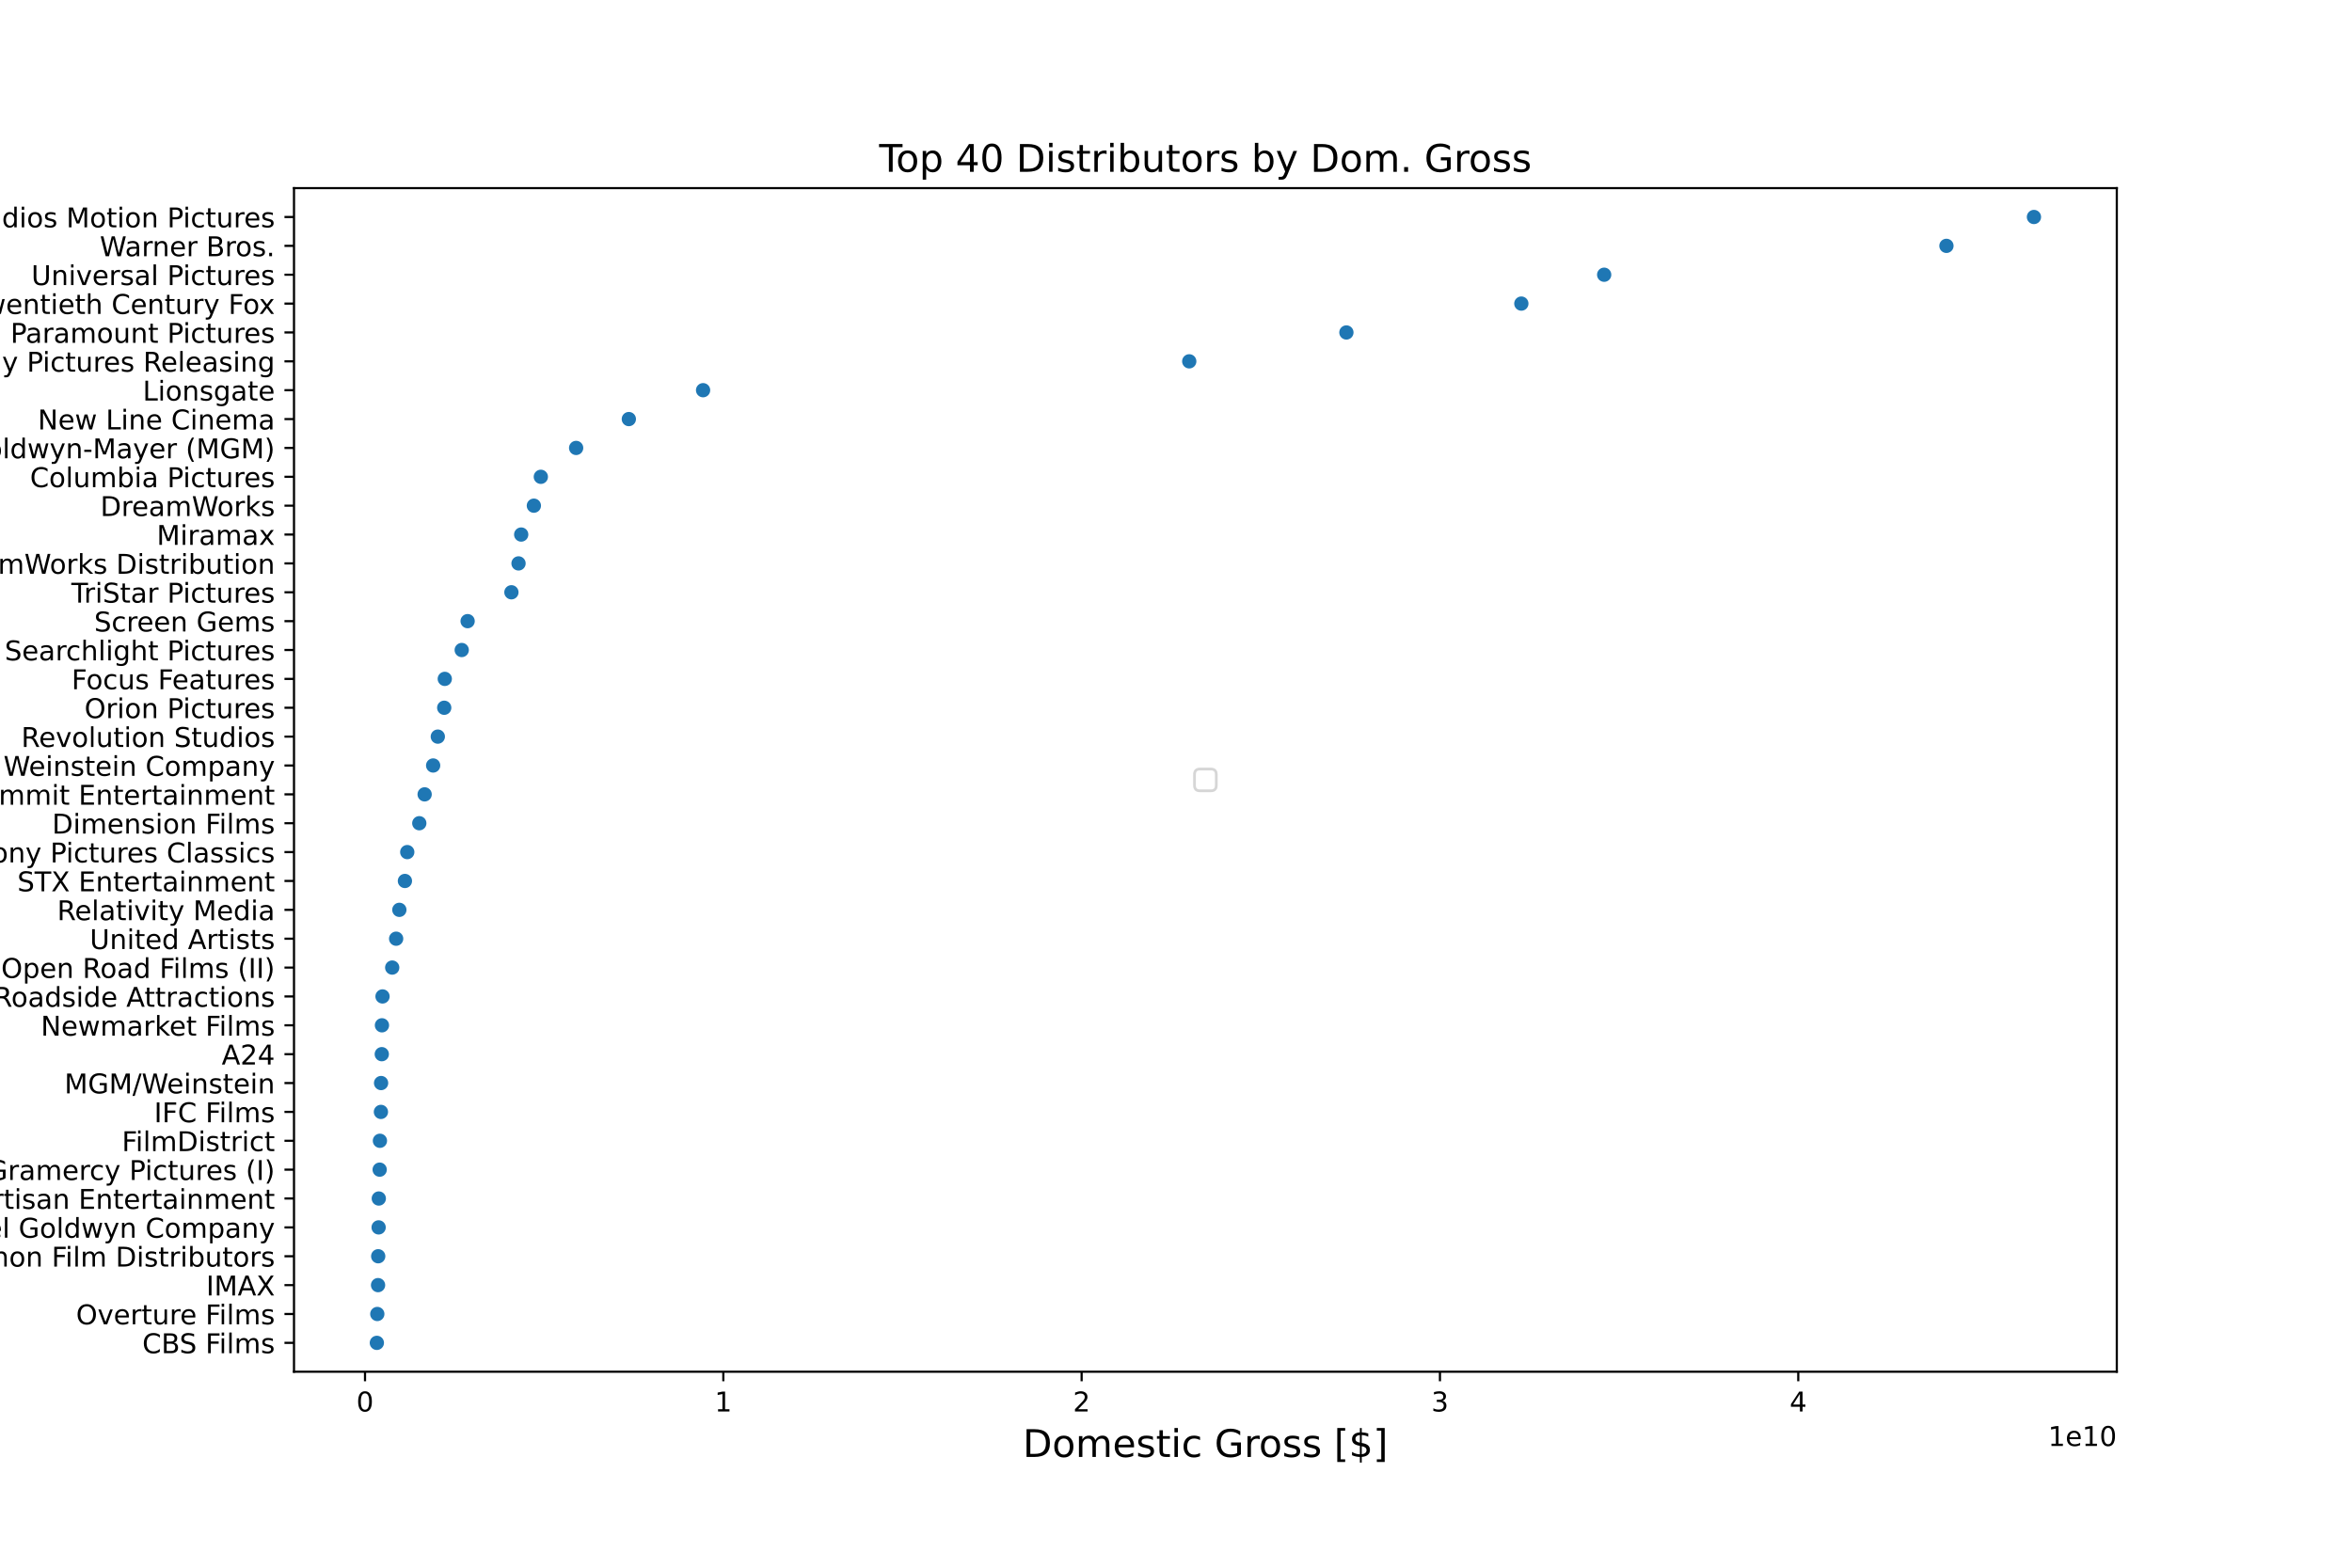 <?xml version="1.0" encoding="utf-8" standalone="no"?>
<!DOCTYPE svg PUBLIC "-//W3C//DTD SVG 1.1//EN"
  "http://www.w3.org/Graphics/SVG/1.1/DTD/svg11.dtd">
<!-- Created with matplotlib (https://matplotlib.org/) -->
<svg height="576pt" version="1.1" viewBox="0 0 864 576" width="864pt" xmlns="http://www.w3.org/2000/svg" xmlns:xlink="http://www.w3.org/1999/xlink">
 <defs>
  <style type="text/css">
*{stroke-linecap:butt;stroke-linejoin:round;}
  </style>
 </defs>
 <g id="figure_1">
  <g id="patch_1">
   <path d="M 0 576 
L 864 576 
L 864 0 
L 0 0 
z
" style="fill:#ffffff;"/>
  </g>
  <g id="axes_1">
   <g id="patch_2">
    <path d="M 108 504 
L 777.6 504 
L 777.6 69.12 
L 108 69.12 
z
" style="fill:#ffffff;"/>
   </g>
   <g id="PathCollection_1">
    <defs>
     <path d="M 0 3 
C 0.796 3 1.559 2.684 2.121 2.121 
C 2.684 1.559 3 0.796 3 0 
C 3 -0.796 2.684 -1.559 2.121 -2.121 
C 1.559 -2.684 0.796 -3 0 -3 
C -0.796 -3 -1.559 -2.684 -2.121 -2.121 
C -2.684 -1.559 -3 -0.796 -3 0 
C -3 0.796 -2.684 1.559 -2.121 2.121 
C -1.559 2.684 -0.796 3 0 3 
z
" id="m9f080ac7c8" style="stroke:#ffffff;stroke-width:0.75;"/>
    </defs>
    <g clip-path="url(#p556c0a4b04)">
     <use style="fill:#1f77b4;stroke:#ffffff;stroke-width:0.75;" x="747.164" xlink:href="#m9f080ac7c8" y="79.727"/>
     <use style="fill:#1f77b4;stroke:#ffffff;stroke-width:0.75;" x="715.02" xlink:href="#m9f080ac7c8" y="90.334"/>
     <use style="fill:#1f77b4;stroke:#ffffff;stroke-width:0.75;" x="589.286" xlink:href="#m9f080ac7c8" y="100.94"/>
     <use style="fill:#1f77b4;stroke:#ffffff;stroke-width:0.75;" x="558.859" xlink:href="#m9f080ac7c8" y="111.547"/>
     <use style="fill:#1f77b4;stroke:#ffffff;stroke-width:0.75;" x="494.595" xlink:href="#m9f080ac7c8" y="122.154"/>
     <use style="fill:#1f77b4;stroke:#ffffff;stroke-width:0.75;" x="436.865" xlink:href="#m9f080ac7c8" y="132.761"/>
     <use style="fill:#1f77b4;stroke:#ffffff;stroke-width:0.75;" x="258.275" xlink:href="#m9f080ac7c8" y="143.368"/>
     <use style="fill:#1f77b4;stroke:#ffffff;stroke-width:0.75;" x="231.003" xlink:href="#m9f080ac7c8" y="153.975"/>
     <use style="fill:#1f77b4;stroke:#ffffff;stroke-width:0.75;" x="211.642" xlink:href="#m9f080ac7c8" y="164.581"/>
     <use style="fill:#1f77b4;stroke:#ffffff;stroke-width:0.75;" x="198.673" xlink:href="#m9f080ac7c8" y="175.188"/>
     <use style="fill:#1f77b4;stroke:#ffffff;stroke-width:0.75;" x="196.114" xlink:href="#m9f080ac7c8" y="185.795"/>
     <use style="fill:#1f77b4;stroke:#ffffff;stroke-width:0.75;" x="191.46" xlink:href="#m9f080ac7c8" y="196.402"/>
     <use style="fill:#1f77b4;stroke:#ffffff;stroke-width:0.75;" x="190.48" xlink:href="#m9f080ac7c8" y="207.009"/>
     <use style="fill:#1f77b4;stroke:#ffffff;stroke-width:0.75;" x="187.865" xlink:href="#m9f080ac7c8" y="217.616"/>
     <use style="fill:#1f77b4;stroke:#ffffff;stroke-width:0.75;" x="171.78" xlink:href="#m9f080ac7c8" y="228.222"/>
     <use style="fill:#1f77b4;stroke:#ffffff;stroke-width:0.75;" x="169.614" xlink:href="#m9f080ac7c8" y="238.829"/>
     <use style="fill:#1f77b4;stroke:#ffffff;stroke-width:0.75;" x="163.39" xlink:href="#m9f080ac7c8" y="249.436"/>
     <use style="fill:#1f77b4;stroke:#ffffff;stroke-width:0.75;" x="163.182" xlink:href="#m9f080ac7c8" y="260.043"/>
     <use style="fill:#1f77b4;stroke:#ffffff;stroke-width:0.75;" x="160.829" xlink:href="#m9f080ac7c8" y="270.65"/>
     <use style="fill:#1f77b4;stroke:#ffffff;stroke-width:0.75;" x="159.114" xlink:href="#m9f080ac7c8" y="281.257"/>
     <use style="fill:#1f77b4;stroke:#ffffff;stroke-width:0.75;" x="155.99" xlink:href="#m9f080ac7c8" y="291.863"/>
     <use style="fill:#1f77b4;stroke:#ffffff;stroke-width:0.75;" x="154.027" xlink:href="#m9f080ac7c8" y="302.47"/>
     <use style="fill:#1f77b4;stroke:#ffffff;stroke-width:0.75;" x="149.605" xlink:href="#m9f080ac7c8" y="313.077"/>
     <use style="fill:#1f77b4;stroke:#ffffff;stroke-width:0.75;" x="148.746" xlink:href="#m9f080ac7c8" y="323.684"/>
     <use style="fill:#1f77b4;stroke:#ffffff;stroke-width:0.75;" x="146.7" xlink:href="#m9f080ac7c8" y="334.291"/>
     <use style="fill:#1f77b4;stroke:#ffffff;stroke-width:0.75;" x="145.52" xlink:href="#m9f080ac7c8" y="344.898"/>
     <use style="fill:#1f77b4;stroke:#ffffff;stroke-width:0.75;" x="144.078" xlink:href="#m9f080ac7c8" y="355.504"/>
     <use style="fill:#1f77b4;stroke:#ffffff;stroke-width:0.75;" x="140.519" xlink:href="#m9f080ac7c8" y="366.111"/>
     <use style="fill:#1f77b4;stroke:#ffffff;stroke-width:0.75;" x="140.309" xlink:href="#m9f080ac7c8" y="376.718"/>
     <use style="fill:#1f77b4;stroke:#ffffff;stroke-width:0.75;" x="140.248" xlink:href="#m9f080ac7c8" y="387.325"/>
     <use style="fill:#1f77b4;stroke:#ffffff;stroke-width:0.75;" x="139.99" xlink:href="#m9f080ac7c8" y="397.932"/>
     <use style="fill:#1f77b4;stroke:#ffffff;stroke-width:0.75;" x="139.931" xlink:href="#m9f080ac7c8" y="408.539"/>
     <use style="fill:#1f77b4;stroke:#ffffff;stroke-width:0.75;" x="139.564" xlink:href="#m9f080ac7c8" y="419.145"/>
     <use style="fill:#1f77b4;stroke:#ffffff;stroke-width:0.75;" x="139.473" xlink:href="#m9f080ac7c8" y="429.752"/>
     <use style="fill:#1f77b4;stroke:#ffffff;stroke-width:0.75;" x="139.151" xlink:href="#m9f080ac7c8" y="440.359"/>
     <use style="fill:#1f77b4;stroke:#ffffff;stroke-width:0.75;" x="139.087" xlink:href="#m9f080ac7c8" y="450.966"/>
     <use style="fill:#1f77b4;stroke:#ffffff;stroke-width:0.75;" x="138.933" xlink:href="#m9f080ac7c8" y="461.573"/>
     <use style="fill:#1f77b4;stroke:#ffffff;stroke-width:0.75;" x="138.878" xlink:href="#m9f080ac7c8" y="472.18"/>
     <use style="fill:#1f77b4;stroke:#ffffff;stroke-width:0.75;" x="138.599" xlink:href="#m9f080ac7c8" y="482.786"/>
     <use style="fill:#1f77b4;stroke:#ffffff;stroke-width:0.75;" x="138.436" xlink:href="#m9f080ac7c8" y="493.393"/>
    </g>
   </g>
   <g id="matplotlib.axis_1">
    <g id="xtick_1">
     <g id="line2d_1">
      <defs>
       <path d="M 0 0 
L 0 3.5 
" id="ma7e4589bb6" style="stroke:#000000;stroke-width:0.8;"/>
      </defs>
      <g>
       <use style="stroke:#000000;stroke-width:0.8;" x="134.089" xlink:href="#ma7e4589bb6" y="504"/>
      </g>
     </g>
     <g id="text_1">
      <!-- 0 -->
      <defs>
       <path d="M 31.781 66.406 
Q 24.172 66.406 20.328 58.906 
Q 16.5 51.422 16.5 36.375 
Q 16.5 21.391 20.328 13.891 
Q 24.172 6.391 31.781 6.391 
Q 39.453 6.391 43.281 13.891 
Q 47.125 21.391 47.125 36.375 
Q 47.125 51.422 43.281 58.906 
Q 39.453 66.406 31.781 66.406 
z
M 31.781 74.219 
Q 44.047 74.219 50.516 64.516 
Q 56.984 54.828 56.984 36.375 
Q 56.984 17.969 50.516 8.266 
Q 44.047 -1.422 31.781 -1.422 
Q 19.531 -1.422 13.062 8.266 
Q 6.594 17.969 6.594 36.375 
Q 6.594 54.828 13.062 64.516 
Q 19.531 74.219 31.781 74.219 
z
" id="DejaVuSans-48"/>
      </defs>
      <g transform="translate(130.907 518.598)scale(0.1 -0.1)">
       <use xlink:href="#DejaVuSans-48"/>
      </g>
     </g>
    </g>
    <g id="xtick_2">
     <g id="line2d_2">
      <g>
       <use style="stroke:#000000;stroke-width:0.8;" x="265.713" xlink:href="#ma7e4589bb6" y="504"/>
      </g>
     </g>
     <g id="text_2">
      <!-- 1 -->
      <defs>
       <path d="M 12.406 8.297 
L 28.516 8.297 
L 28.516 63.922 
L 10.984 60.406 
L 10.984 69.391 
L 28.422 72.906 
L 38.281 72.906 
L 38.281 8.297 
L 54.391 8.297 
L 54.391 0 
L 12.406 0 
z
" id="DejaVuSans-49"/>
      </defs>
      <g transform="translate(262.532 518.598)scale(0.1 -0.1)">
       <use xlink:href="#DejaVuSans-49"/>
      </g>
     </g>
    </g>
    <g id="xtick_3">
     <g id="line2d_3">
      <g>
       <use style="stroke:#000000;stroke-width:0.8;" x="397.337" xlink:href="#ma7e4589bb6" y="504"/>
      </g>
     </g>
     <g id="text_3">
      <!-- 2 -->
      <defs>
       <path d="M 19.188 8.297 
L 53.609 8.297 
L 53.609 0 
L 7.328 0 
L 7.328 8.297 
Q 12.938 14.109 22.625 23.891 
Q 32.328 33.688 34.812 36.531 
Q 39.547 41.844 41.422 45.531 
Q 43.312 49.219 43.312 52.781 
Q 43.312 58.594 39.234 62.25 
Q 35.156 65.922 28.609 65.922 
Q 23.969 65.922 18.812 64.312 
Q 13.672 62.703 7.812 59.422 
L 7.812 69.391 
Q 13.766 71.781 18.938 73 
Q 24.125 74.219 28.422 74.219 
Q 39.75 74.219 46.484 68.547 
Q 53.219 62.891 53.219 53.422 
Q 53.219 48.922 51.531 44.891 
Q 49.859 40.875 45.406 35.406 
Q 44.188 33.984 37.641 27.219 
Q 31.109 20.453 19.188 8.297 
z
" id="DejaVuSans-50"/>
      </defs>
      <g transform="translate(394.156 518.598)scale(0.1 -0.1)">
       <use xlink:href="#DejaVuSans-50"/>
      </g>
     </g>
    </g>
    <g id="xtick_4">
     <g id="line2d_4">
      <g>
       <use style="stroke:#000000;stroke-width:0.8;" x="528.962" xlink:href="#ma7e4589bb6" y="504"/>
      </g>
     </g>
     <g id="text_4">
      <!-- 3 -->
      <defs>
       <path d="M 40.578 39.312 
Q 47.656 37.797 51.625 33 
Q 55.609 28.219 55.609 21.188 
Q 55.609 10.406 48.188 4.484 
Q 40.766 -1.422 27.094 -1.422 
Q 22.516 -1.422 17.656 -0.516 
Q 12.797 0.391 7.625 2.203 
L 7.625 11.719 
Q 11.719 9.328 16.594 8.109 
Q 21.484 6.891 26.812 6.891 
Q 36.078 6.891 40.938 10.547 
Q 45.797 14.203 45.797 21.188 
Q 45.797 27.641 41.281 31.266 
Q 36.766 34.906 28.719 34.906 
L 20.219 34.906 
L 20.219 43.016 
L 29.109 43.016 
Q 36.375 43.016 40.234 45.922 
Q 44.094 48.828 44.094 54.297 
Q 44.094 59.906 40.109 62.906 
Q 36.141 65.922 28.719 65.922 
Q 24.656 65.922 20.016 65.031 
Q 15.375 64.156 9.812 62.312 
L 9.812 71.094 
Q 15.438 72.656 20.344 73.438 
Q 25.25 74.219 29.594 74.219 
Q 40.828 74.219 47.359 69.109 
Q 53.906 64.016 53.906 55.328 
Q 53.906 49.266 50.438 45.094 
Q 46.969 40.922 40.578 39.312 
z
" id="DejaVuSans-51"/>
      </defs>
      <g transform="translate(525.78 518.598)scale(0.1 -0.1)">
       <use xlink:href="#DejaVuSans-51"/>
      </g>
     </g>
    </g>
    <g id="xtick_5">
     <g id="line2d_5">
      <g>
       <use style="stroke:#000000;stroke-width:0.8;" x="660.586" xlink:href="#ma7e4589bb6" y="504"/>
      </g>
     </g>
     <g id="text_5">
      <!-- 4 -->
      <defs>
       <path d="M 37.797 64.312 
L 12.891 25.391 
L 37.797 25.391 
z
M 35.203 72.906 
L 47.609 72.906 
L 47.609 25.391 
L 58.016 25.391 
L 58.016 17.188 
L 47.609 17.188 
L 47.609 0 
L 37.797 0 
L 37.797 17.188 
L 4.891 17.188 
L 4.891 26.703 
z
" id="DejaVuSans-52"/>
      </defs>
      <g transform="translate(657.405 518.598)scale(0.1 -0.1)">
       <use xlink:href="#DejaVuSans-52"/>
      </g>
     </g>
    </g>
    <g id="text_6">
     <!-- Domestic Gross [$] -->
     <defs>
      <path d="M 19.672 64.797 
L 19.672 8.109 
L 31.594 8.109 
Q 46.688 8.109 53.688 14.938 
Q 60.688 21.781 60.688 36.531 
Q 60.688 51.172 53.688 57.984 
Q 46.688 64.797 31.594 64.797 
z
M 9.812 72.906 
L 30.078 72.906 
Q 51.266 72.906 61.172 64.094 
Q 71.094 55.281 71.094 36.531 
Q 71.094 17.672 61.125 8.828 
Q 51.172 0 30.078 0 
L 9.812 0 
z
" id="DejaVuSans-68"/>
      <path d="M 30.609 48.391 
Q 23.391 48.391 19.188 42.75 
Q 14.984 37.109 14.984 27.297 
Q 14.984 17.484 19.156 11.844 
Q 23.344 6.203 30.609 6.203 
Q 37.797 6.203 41.984 11.859 
Q 46.188 17.531 46.188 27.297 
Q 46.188 37.016 41.984 42.703 
Q 37.797 48.391 30.609 48.391 
z
M 30.609 56 
Q 42.328 56 49.016 48.375 
Q 55.719 40.766 55.719 27.297 
Q 55.719 13.875 49.016 6.219 
Q 42.328 -1.422 30.609 -1.422 
Q 18.844 -1.422 12.172 6.219 
Q 5.516 13.875 5.516 27.297 
Q 5.516 40.766 12.172 48.375 
Q 18.844 56 30.609 56 
z
" id="DejaVuSans-111"/>
      <path d="M 52 44.188 
Q 55.375 50.25 60.062 53.125 
Q 64.75 56 71.094 56 
Q 79.641 56 84.281 50.016 
Q 88.922 44.047 88.922 33.016 
L 88.922 0 
L 79.891 0 
L 79.891 32.719 
Q 79.891 40.578 77.094 44.375 
Q 74.312 48.188 68.609 48.188 
Q 61.625 48.188 57.562 43.547 
Q 53.516 38.922 53.516 30.906 
L 53.516 0 
L 44.484 0 
L 44.484 32.719 
Q 44.484 40.625 41.703 44.406 
Q 38.922 48.188 33.109 48.188 
Q 26.219 48.188 22.156 43.531 
Q 18.109 38.875 18.109 30.906 
L 18.109 0 
L 9.078 0 
L 9.078 54.688 
L 18.109 54.688 
L 18.109 46.188 
Q 21.188 51.219 25.484 53.609 
Q 29.781 56 35.688 56 
Q 41.656 56 45.828 52.969 
Q 50 49.953 52 44.188 
z
" id="DejaVuSans-109"/>
      <path d="M 56.203 29.594 
L 56.203 25.203 
L 14.891 25.203 
Q 15.484 15.922 20.484 11.062 
Q 25.484 6.203 34.422 6.203 
Q 39.594 6.203 44.453 7.469 
Q 49.312 8.734 54.109 11.281 
L 54.109 2.781 
Q 49.266 0.734 44.188 -0.344 
Q 39.109 -1.422 33.891 -1.422 
Q 20.797 -1.422 13.156 6.188 
Q 5.516 13.812 5.516 26.812 
Q 5.516 40.234 12.766 48.109 
Q 20.016 56 32.328 56 
Q 43.359 56 49.781 48.891 
Q 56.203 41.797 56.203 29.594 
z
M 47.219 32.234 
Q 47.125 39.594 43.094 43.984 
Q 39.062 48.391 32.422 48.391 
Q 24.906 48.391 20.391 44.141 
Q 15.875 39.891 15.188 32.172 
z
" id="DejaVuSans-101"/>
      <path d="M 44.281 53.078 
L 44.281 44.578 
Q 40.484 46.531 36.375 47.5 
Q 32.281 48.484 27.875 48.484 
Q 21.188 48.484 17.844 46.438 
Q 14.5 44.391 14.5 40.281 
Q 14.5 37.156 16.891 35.375 
Q 19.281 33.594 26.516 31.984 
L 29.594 31.297 
Q 39.156 29.25 43.188 25.516 
Q 47.219 21.781 47.219 15.094 
Q 47.219 7.469 41.188 3.016 
Q 35.156 -1.422 24.609 -1.422 
Q 20.219 -1.422 15.453 -0.562 
Q 10.688 0.297 5.422 2 
L 5.422 11.281 
Q 10.406 8.688 15.234 7.391 
Q 20.062 6.109 24.812 6.109 
Q 31.156 6.109 34.562 8.281 
Q 37.984 10.453 37.984 14.406 
Q 37.984 18.062 35.516 20.016 
Q 33.062 21.969 24.703 23.781 
L 21.578 24.516 
Q 13.234 26.266 9.516 29.906 
Q 5.812 33.547 5.812 39.891 
Q 5.812 47.609 11.281 51.797 
Q 16.75 56 26.812 56 
Q 31.781 56 36.172 55.266 
Q 40.578 54.547 44.281 53.078 
z
" id="DejaVuSans-115"/>
      <path d="M 18.312 70.219 
L 18.312 54.688 
L 36.812 54.688 
L 36.812 47.703 
L 18.312 47.703 
L 18.312 18.016 
Q 18.312 11.328 20.141 9.422 
Q 21.969 7.516 27.594 7.516 
L 36.812 7.516 
L 36.812 0 
L 27.594 0 
Q 17.188 0 13.234 3.875 
Q 9.281 7.766 9.281 18.016 
L 9.281 47.703 
L 2.688 47.703 
L 2.688 54.688 
L 9.281 54.688 
L 9.281 70.219 
z
" id="DejaVuSans-116"/>
      <path d="M 9.422 54.688 
L 18.406 54.688 
L 18.406 0 
L 9.422 0 
z
M 9.422 75.984 
L 18.406 75.984 
L 18.406 64.594 
L 9.422 64.594 
z
" id="DejaVuSans-105"/>
      <path d="M 48.781 52.594 
L 48.781 44.188 
Q 44.969 46.297 41.141 47.344 
Q 37.312 48.391 33.406 48.391 
Q 24.656 48.391 19.812 42.844 
Q 14.984 37.312 14.984 27.297 
Q 14.984 17.281 19.812 11.734 
Q 24.656 6.203 33.406 6.203 
Q 37.312 6.203 41.141 7.25 
Q 44.969 8.297 48.781 10.406 
L 48.781 2.094 
Q 45.016 0.344 40.984 -0.531 
Q 36.969 -1.422 32.422 -1.422 
Q 20.062 -1.422 12.781 6.344 
Q 5.516 14.109 5.516 27.297 
Q 5.516 40.672 12.859 48.328 
Q 20.219 56 33.016 56 
Q 37.156 56 41.109 55.141 
Q 45.062 54.297 48.781 52.594 
z
" id="DejaVuSans-99"/>
      <path id="DejaVuSans-32"/>
      <path d="M 59.516 10.406 
L 59.516 29.984 
L 43.406 29.984 
L 43.406 38.094 
L 69.281 38.094 
L 69.281 6.781 
Q 63.578 2.734 56.688 0.656 
Q 49.812 -1.422 42 -1.422 
Q 24.906 -1.422 15.25 8.562 
Q 5.609 18.562 5.609 36.375 
Q 5.609 54.25 15.25 64.234 
Q 24.906 74.219 42 74.219 
Q 49.125 74.219 55.547 72.453 
Q 61.969 70.703 67.391 67.281 
L 67.391 56.781 
Q 61.922 61.422 55.766 63.766 
Q 49.609 66.109 42.828 66.109 
Q 29.438 66.109 22.719 58.641 
Q 16.016 51.172 16.016 36.375 
Q 16.016 21.625 22.719 14.156 
Q 29.438 6.688 42.828 6.688 
Q 48.047 6.688 52.141 7.594 
Q 56.25 8.5 59.516 10.406 
z
" id="DejaVuSans-71"/>
      <path d="M 41.109 46.297 
Q 39.594 47.172 37.812 47.578 
Q 36.031 48 33.891 48 
Q 26.266 48 22.188 43.047 
Q 18.109 38.094 18.109 28.812 
L 18.109 0 
L 9.078 0 
L 9.078 54.688 
L 18.109 54.688 
L 18.109 46.188 
Q 20.953 51.172 25.484 53.578 
Q 30.031 56 36.531 56 
Q 37.453 56 38.578 55.875 
Q 39.703 55.766 41.062 55.516 
z
" id="DejaVuSans-114"/>
      <path d="M 8.594 75.984 
L 29.297 75.984 
L 29.297 69 
L 17.578 69 
L 17.578 -6.203 
L 29.297 -6.203 
L 29.297 -13.188 
L 8.594 -13.188 
z
" id="DejaVuSans-91"/>
      <path d="M 33.797 -14.703 
L 28.906 -14.703 
L 28.859 0 
Q 23.734 0.094 18.609 1.188 
Q 13.484 2.297 8.297 4.5 
L 8.297 13.281 
Q 13.281 10.156 18.375 8.562 
Q 23.484 6.984 28.906 6.938 
L 28.906 29.203 
Q 18.109 30.953 13.203 35.156 
Q 8.297 39.359 8.297 46.688 
Q 8.297 54.641 13.625 59.219 
Q 18.953 63.812 28.906 64.5 
L 28.906 75.984 
L 33.797 75.984 
L 33.797 64.656 
Q 38.328 64.453 42.578 63.688 
Q 46.828 62.938 50.875 61.625 
L 50.875 53.078 
Q 46.828 55.125 42.547 56.25 
Q 38.281 57.375 33.797 57.562 
L 33.797 36.719 
Q 44.875 35.016 50.094 30.609 
Q 55.328 26.219 55.328 18.609 
Q 55.328 10.359 49.781 5.594 
Q 44.234 0.828 33.797 0.094 
z
M 28.906 37.594 
L 28.906 57.625 
Q 23.25 56.984 20.266 54.391 
Q 17.281 51.812 17.281 47.516 
Q 17.281 43.312 20.031 40.969 
Q 22.797 38.625 28.906 37.594 
z
M 33.797 28.219 
L 33.797 7.078 
Q 39.984 7.906 43.141 10.594 
Q 46.297 13.281 46.297 17.672 
Q 46.297 21.969 43.281 24.5 
Q 40.281 27.047 33.797 28.219 
z
" id="DejaVuSans-36"/>
      <path d="M 30.422 75.984 
L 30.422 -13.188 
L 9.719 -13.188 
L 9.719 -6.203 
L 21.391 -6.203 
L 21.391 69 
L 9.719 69 
L 9.719 75.984 
z
" id="DejaVuSans-93"/>
     </defs>
     <g transform="translate(375.731 535.316)scale(0.14 -0.14)">
      <use xlink:href="#DejaVuSans-68"/>
      <use x="77.002" xlink:href="#DejaVuSans-111"/>
      <use x="138.184" xlink:href="#DejaVuSans-109"/>
      <use x="235.596" xlink:href="#DejaVuSans-101"/>
      <use x="297.119" xlink:href="#DejaVuSans-115"/>
      <use x="349.219" xlink:href="#DejaVuSans-116"/>
      <use x="388.428" xlink:href="#DejaVuSans-105"/>
      <use x="416.211" xlink:href="#DejaVuSans-99"/>
      <use x="471.191" xlink:href="#DejaVuSans-32"/>
      <use x="502.979" xlink:href="#DejaVuSans-71"/>
      <use x="580.469" xlink:href="#DejaVuSans-114"/>
      <use x="619.332" xlink:href="#DejaVuSans-111"/>
      <use x="680.514" xlink:href="#DejaVuSans-115"/>
      <use x="732.613" xlink:href="#DejaVuSans-115"/>
      <use x="784.713" xlink:href="#DejaVuSans-32"/>
      <use x="816.5" xlink:href="#DejaVuSans-91"/>
      <use x="855.514" xlink:href="#DejaVuSans-36"/>
      <use x="919.137" xlink:href="#DejaVuSans-93"/>
     </g>
    </g>
    <g id="text_7">
     <!-- 1e10 -->
     <g transform="translate(752.359 531.277)scale(0.1 -0.1)">
      <use xlink:href="#DejaVuSans-49"/>
      <use x="63.623" xlink:href="#DejaVuSans-101"/>
      <use x="125.146" xlink:href="#DejaVuSans-49"/>
      <use x="188.77" xlink:href="#DejaVuSans-48"/>
     </g>
    </g>
   </g>
   <g id="matplotlib.axis_2">
    <g id="ytick_1">
     <g id="line2d_6">
      <defs>
       <path d="M 0 0 
L -3.5 0 
" id="mf4ff45db58" style="stroke:#000000;stroke-width:0.8;"/>
      </defs>
      <g>
       <use style="stroke:#000000;stroke-width:0.8;" x="108" xlink:href="#mf4ff45db58" y="79.727"/>
      </g>
     </g>
     <g id="text_8">
      <!-- Walt Disney Studios Motion Pictures -->
      <defs>
       <path d="M 3.328 72.906 
L 13.281 72.906 
L 28.609 11.281 
L 43.891 72.906 
L 54.984 72.906 
L 70.312 11.281 
L 85.594 72.906 
L 95.609 72.906 
L 77.297 0 
L 64.891 0 
L 49.516 63.281 
L 33.984 0 
L 21.578 0 
z
" id="DejaVuSans-87"/>
       <path d="M 34.281 27.484 
Q 23.391 27.484 19.188 25 
Q 14.984 22.516 14.984 16.5 
Q 14.984 11.719 18.141 8.906 
Q 21.297 6.109 26.703 6.109 
Q 34.188 6.109 38.703 11.406 
Q 43.219 16.703 43.219 25.484 
L 43.219 27.484 
z
M 52.203 31.203 
L 52.203 0 
L 43.219 0 
L 43.219 8.297 
Q 40.141 3.328 35.547 0.953 
Q 30.953 -1.422 24.312 -1.422 
Q 15.922 -1.422 10.953 3.297 
Q 6 8.016 6 15.922 
Q 6 25.141 12.172 29.828 
Q 18.359 34.516 30.609 34.516 
L 43.219 34.516 
L 43.219 35.406 
Q 43.219 41.609 39.141 45 
Q 35.062 48.391 27.688 48.391 
Q 23 48.391 18.547 47.266 
Q 14.109 46.141 10.016 43.891 
L 10.016 52.203 
Q 14.938 54.109 19.578 55.047 
Q 24.219 56 28.609 56 
Q 40.484 56 46.344 49.844 
Q 52.203 43.703 52.203 31.203 
z
" id="DejaVuSans-97"/>
       <path d="M 9.422 75.984 
L 18.406 75.984 
L 18.406 0 
L 9.422 0 
z
" id="DejaVuSans-108"/>
       <path d="M 54.891 33.016 
L 54.891 0 
L 45.906 0 
L 45.906 32.719 
Q 45.906 40.484 42.875 44.328 
Q 39.844 48.188 33.797 48.188 
Q 26.516 48.188 22.312 43.547 
Q 18.109 38.922 18.109 30.906 
L 18.109 0 
L 9.078 0 
L 9.078 54.688 
L 18.109 54.688 
L 18.109 46.188 
Q 21.344 51.125 25.703 53.562 
Q 30.078 56 35.797 56 
Q 45.219 56 50.047 50.172 
Q 54.891 44.344 54.891 33.016 
z
" id="DejaVuSans-110"/>
       <path d="M 32.172 -5.078 
Q 28.375 -14.844 24.75 -17.812 
Q 21.141 -20.797 15.094 -20.797 
L 7.906 -20.797 
L 7.906 -13.281 
L 13.188 -13.281 
Q 16.891 -13.281 18.938 -11.516 
Q 21 -9.766 23.484 -3.219 
L 25.094 0.875 
L 2.984 54.688 
L 12.5 54.688 
L 29.594 11.922 
L 46.688 54.688 
L 56.203 54.688 
z
" id="DejaVuSans-121"/>
       <path d="M 53.516 70.516 
L 53.516 60.891 
Q 47.906 63.578 42.922 64.891 
Q 37.938 66.219 33.297 66.219 
Q 25.25 66.219 20.875 63.094 
Q 16.5 59.969 16.5 54.203 
Q 16.5 49.359 19.406 46.891 
Q 22.312 44.438 30.422 42.922 
L 36.375 41.703 
Q 47.406 39.594 52.656 34.297 
Q 57.906 29 57.906 20.125 
Q 57.906 9.516 50.797 4.047 
Q 43.703 -1.422 29.984 -1.422 
Q 24.812 -1.422 18.969 -0.25 
Q 13.141 0.922 6.891 3.219 
L 6.891 13.375 
Q 12.891 10.016 18.656 8.297 
Q 24.422 6.594 29.984 6.594 
Q 38.422 6.594 43.016 9.906 
Q 47.609 13.234 47.609 19.391 
Q 47.609 24.75 44.312 27.781 
Q 41.016 30.812 33.5 32.328 
L 27.484 33.5 
Q 16.453 35.688 11.516 40.375 
Q 6.594 45.062 6.594 53.422 
Q 6.594 63.094 13.406 68.656 
Q 20.219 74.219 32.172 74.219 
Q 37.312 74.219 42.625 73.281 
Q 47.953 72.359 53.516 70.516 
z
" id="DejaVuSans-83"/>
       <path d="M 8.5 21.578 
L 8.5 54.688 
L 17.484 54.688 
L 17.484 21.922 
Q 17.484 14.156 20.5 10.266 
Q 23.531 6.391 29.594 6.391 
Q 36.859 6.391 41.078 11.031 
Q 45.312 15.672 45.312 23.688 
L 45.312 54.688 
L 54.297 54.688 
L 54.297 0 
L 45.312 0 
L 45.312 8.406 
Q 42.047 3.422 37.719 1 
Q 33.406 -1.422 27.688 -1.422 
Q 18.266 -1.422 13.375 4.438 
Q 8.5 10.297 8.5 21.578 
z
M 31.109 56 
z
" id="DejaVuSans-117"/>
       <path d="M 45.406 46.391 
L 45.406 75.984 
L 54.391 75.984 
L 54.391 0 
L 45.406 0 
L 45.406 8.203 
Q 42.578 3.328 38.25 0.953 
Q 33.938 -1.422 27.875 -1.422 
Q 17.969 -1.422 11.734 6.484 
Q 5.516 14.406 5.516 27.297 
Q 5.516 40.188 11.734 48.094 
Q 17.969 56 27.875 56 
Q 33.938 56 38.25 53.625 
Q 42.578 51.266 45.406 46.391 
z
M 14.797 27.297 
Q 14.797 17.391 18.875 11.75 
Q 22.953 6.109 30.078 6.109 
Q 37.203 6.109 41.297 11.75 
Q 45.406 17.391 45.406 27.297 
Q 45.406 37.203 41.297 42.844 
Q 37.203 48.484 30.078 48.484 
Q 22.953 48.484 18.875 42.844 
Q 14.797 37.203 14.797 27.297 
z
" id="DejaVuSans-100"/>
       <path d="M 9.812 72.906 
L 24.516 72.906 
L 43.109 23.297 
L 61.812 72.906 
L 76.516 72.906 
L 76.516 0 
L 66.891 0 
L 66.891 64.016 
L 48.094 14.016 
L 38.188 14.016 
L 19.391 64.016 
L 19.391 0 
L 9.812 0 
z
" id="DejaVuSans-77"/>
       <path d="M 19.672 64.797 
L 19.672 37.406 
L 32.078 37.406 
Q 38.969 37.406 42.719 40.969 
Q 46.484 44.531 46.484 51.125 
Q 46.484 57.672 42.719 61.234 
Q 38.969 64.797 32.078 64.797 
z
M 9.812 72.906 
L 32.078 72.906 
Q 44.344 72.906 50.609 67.359 
Q 56.891 61.812 56.891 51.125 
Q 56.891 40.328 50.609 34.812 
Q 44.344 29.297 32.078 29.297 
L 19.672 29.297 
L 19.672 0 
L 9.812 0 
z
" id="DejaVuSans-80"/>
      </defs>
      <g transform="translate(-78.436 83.526)scale(0.1 -0.1)">
       <use xlink:href="#DejaVuSans-87"/>
       <use x="92.502" xlink:href="#DejaVuSans-97"/>
       <use x="153.781" xlink:href="#DejaVuSans-108"/>
       <use x="181.564" xlink:href="#DejaVuSans-116"/>
       <use x="220.773" xlink:href="#DejaVuSans-32"/>
       <use x="252.561" xlink:href="#DejaVuSans-68"/>
       <use x="329.562" xlink:href="#DejaVuSans-105"/>
       <use x="357.346" xlink:href="#DejaVuSans-115"/>
       <use x="409.445" xlink:href="#DejaVuSans-110"/>
       <use x="472.824" xlink:href="#DejaVuSans-101"/>
       <use x="534.348" xlink:href="#DejaVuSans-121"/>
       <use x="593.527" xlink:href="#DejaVuSans-32"/>
       <use x="625.314" xlink:href="#DejaVuSans-83"/>
       <use x="688.791" xlink:href="#DejaVuSans-116"/>
       <use x="728" xlink:href="#DejaVuSans-117"/>
       <use x="791.379" xlink:href="#DejaVuSans-100"/>
       <use x="854.855" xlink:href="#DejaVuSans-105"/>
       <use x="882.639" xlink:href="#DejaVuSans-111"/>
       <use x="943.82" xlink:href="#DejaVuSans-115"/>
       <use x="995.92" xlink:href="#DejaVuSans-32"/>
       <use x="1027.707" xlink:href="#DejaVuSans-77"/>
       <use x="1113.986" xlink:href="#DejaVuSans-111"/>
       <use x="1175.168" xlink:href="#DejaVuSans-116"/>
       <use x="1214.377" xlink:href="#DejaVuSans-105"/>
       <use x="1242.16" xlink:href="#DejaVuSans-111"/>
       <use x="1303.342" xlink:href="#DejaVuSans-110"/>
       <use x="1366.721" xlink:href="#DejaVuSans-32"/>
       <use x="1398.508" xlink:href="#DejaVuSans-80"/>
       <use x="1456.561" xlink:href="#DejaVuSans-105"/>
       <use x="1484.344" xlink:href="#DejaVuSans-99"/>
       <use x="1539.324" xlink:href="#DejaVuSans-116"/>
       <use x="1578.533" xlink:href="#DejaVuSans-117"/>
       <use x="1641.912" xlink:href="#DejaVuSans-114"/>
       <use x="1680.775" xlink:href="#DejaVuSans-101"/>
       <use x="1742.299" xlink:href="#DejaVuSans-115"/>
      </g>
     </g>
    </g>
    <g id="ytick_2">
     <g id="line2d_7">
      <g>
       <use style="stroke:#000000;stroke-width:0.8;" x="108" xlink:href="#mf4ff45db58" y="90.334"/>
      </g>
     </g>
     <g id="text_9">
      <!-- Warner Bros. -->
      <defs>
       <path d="M 19.672 34.812 
L 19.672 8.109 
L 35.5 8.109 
Q 43.453 8.109 47.281 11.406 
Q 51.125 14.703 51.125 21.484 
Q 51.125 28.328 47.281 31.562 
Q 43.453 34.812 35.5 34.812 
z
M 19.672 64.797 
L 19.672 42.828 
L 34.281 42.828 
Q 41.5 42.828 45.031 45.531 
Q 48.578 48.25 48.578 53.812 
Q 48.578 59.328 45.031 62.062 
Q 41.5 64.797 34.281 64.797 
z
M 9.812 72.906 
L 35.016 72.906 
Q 46.297 72.906 52.391 68.219 
Q 58.5 63.531 58.5 54.891 
Q 58.5 48.188 55.375 44.234 
Q 52.25 40.281 46.188 39.312 
Q 53.469 37.75 57.5 32.781 
Q 61.531 27.828 61.531 20.406 
Q 61.531 10.641 54.891 5.312 
Q 48.25 0 35.984 0 
L 9.812 0 
z
" id="DejaVuSans-66"/>
       <path d="M 10.688 12.406 
L 21 12.406 
L 21 0 
L 10.688 0 
z
" id="DejaVuSans-46"/>
      </defs>
      <g transform="translate(36.653 94.133)scale(0.1 -0.1)">
       <use xlink:href="#DejaVuSans-87"/>
       <use x="92.502" xlink:href="#DejaVuSans-97"/>
       <use x="153.781" xlink:href="#DejaVuSans-114"/>
       <use x="193.145" xlink:href="#DejaVuSans-110"/>
       <use x="256.523" xlink:href="#DejaVuSans-101"/>
       <use x="318.047" xlink:href="#DejaVuSans-114"/>
       <use x="359.16" xlink:href="#DejaVuSans-32"/>
       <use x="390.947" xlink:href="#DejaVuSans-66"/>
       <use x="459.551" xlink:href="#DejaVuSans-114"/>
       <use x="498.414" xlink:href="#DejaVuSans-111"/>
       <use x="559.596" xlink:href="#DejaVuSans-115"/>
       <use x="611.695" xlink:href="#DejaVuSans-46"/>
      </g>
     </g>
    </g>
    <g id="ytick_3">
     <g id="line2d_8">
      <g>
       <use style="stroke:#000000;stroke-width:0.8;" x="108" xlink:href="#mf4ff45db58" y="100.94"/>
      </g>
     </g>
     <g id="text_10">
      <!-- Universal Pictures -->
      <defs>
       <path d="M 8.688 72.906 
L 18.609 72.906 
L 18.609 28.609 
Q 18.609 16.891 22.844 11.734 
Q 27.094 6.594 36.625 6.594 
Q 46.094 6.594 50.344 11.734 
Q 54.594 16.891 54.594 28.609 
L 54.594 72.906 
L 64.5 72.906 
L 64.5 27.391 
Q 64.5 13.141 57.438 5.859 
Q 50.391 -1.422 36.625 -1.422 
Q 22.797 -1.422 15.734 5.859 
Q 8.688 13.141 8.688 27.391 
z
" id="DejaVuSans-85"/>
       <path d="M 2.984 54.688 
L 12.5 54.688 
L 29.594 8.797 
L 46.688 54.688 
L 56.203 54.688 
L 35.688 0 
L 23.484 0 
z
" id="DejaVuSans-118"/>
      </defs>
      <g transform="translate(11.502 104.74)scale(0.1 -0.1)">
       <use xlink:href="#DejaVuSans-85"/>
       <use x="73.193" xlink:href="#DejaVuSans-110"/>
       <use x="136.572" xlink:href="#DejaVuSans-105"/>
       <use x="164.355" xlink:href="#DejaVuSans-118"/>
       <use x="223.535" xlink:href="#DejaVuSans-101"/>
       <use x="285.059" xlink:href="#DejaVuSans-114"/>
       <use x="326.172" xlink:href="#DejaVuSans-115"/>
       <use x="378.271" xlink:href="#DejaVuSans-97"/>
       <use x="439.551" xlink:href="#DejaVuSans-108"/>
       <use x="467.334" xlink:href="#DejaVuSans-32"/>
       <use x="499.121" xlink:href="#DejaVuSans-80"/>
       <use x="557.174" xlink:href="#DejaVuSans-105"/>
       <use x="584.957" xlink:href="#DejaVuSans-99"/>
       <use x="639.938" xlink:href="#DejaVuSans-116"/>
       <use x="679.146" xlink:href="#DejaVuSans-117"/>
       <use x="742.525" xlink:href="#DejaVuSans-114"/>
       <use x="781.389" xlink:href="#DejaVuSans-101"/>
       <use x="842.912" xlink:href="#DejaVuSans-115"/>
      </g>
     </g>
    </g>
    <g id="ytick_4">
     <g id="line2d_9">
      <g>
       <use style="stroke:#000000;stroke-width:0.8;" x="108" xlink:href="#mf4ff45db58" y="111.547"/>
      </g>
     </g>
     <g id="text_11">
      <!-- Twentieth Century Fox -->
      <defs>
       <path d="M -0.297 72.906 
L 61.375 72.906 
L 61.375 64.594 
L 35.5 64.594 
L 35.5 0 
L 25.594 0 
L 25.594 64.594 
L -0.297 64.594 
z
" id="DejaVuSans-84"/>
       <path d="M 4.203 54.688 
L 13.188 54.688 
L 24.422 12.016 
L 35.594 54.688 
L 46.188 54.688 
L 57.422 12.016 
L 68.609 54.688 
L 77.594 54.688 
L 63.281 0 
L 52.688 0 
L 40.922 44.828 
L 29.109 0 
L 18.5 0 
z
" id="DejaVuSans-119"/>
       <path d="M 54.891 33.016 
L 54.891 0 
L 45.906 0 
L 45.906 32.719 
Q 45.906 40.484 42.875 44.328 
Q 39.844 48.188 33.797 48.188 
Q 26.516 48.188 22.312 43.547 
Q 18.109 38.922 18.109 30.906 
L 18.109 0 
L 9.078 0 
L 9.078 75.984 
L 18.109 75.984 
L 18.109 46.188 
Q 21.344 51.125 25.703 53.562 
Q 30.078 56 35.797 56 
Q 45.219 56 50.047 50.172 
Q 54.891 44.344 54.891 33.016 
z
" id="DejaVuSans-104"/>
       <path d="M 64.406 67.281 
L 64.406 56.891 
Q 59.422 61.531 53.781 63.812 
Q 48.141 66.109 41.797 66.109 
Q 29.297 66.109 22.656 58.469 
Q 16.016 50.828 16.016 36.375 
Q 16.016 21.969 22.656 14.328 
Q 29.297 6.688 41.797 6.688 
Q 48.141 6.688 53.781 8.984 
Q 59.422 11.281 64.406 15.922 
L 64.406 5.609 
Q 59.234 2.094 53.438 0.328 
Q 47.656 -1.422 41.219 -1.422 
Q 24.656 -1.422 15.125 8.703 
Q 5.609 18.844 5.609 36.375 
Q 5.609 53.953 15.125 64.078 
Q 24.656 74.219 41.219 74.219 
Q 47.75 74.219 53.531 72.484 
Q 59.328 70.75 64.406 67.281 
z
" id="DejaVuSans-67"/>
       <path d="M 9.812 72.906 
L 51.703 72.906 
L 51.703 64.594 
L 19.672 64.594 
L 19.672 43.109 
L 48.578 43.109 
L 48.578 34.812 
L 19.672 34.812 
L 19.672 0 
L 9.812 0 
z
" id="DejaVuSans-70"/>
       <path d="M 54.891 54.688 
L 35.109 28.078 
L 55.906 0 
L 45.312 0 
L 29.391 21.484 
L 13.484 0 
L 2.875 0 
L 24.125 28.609 
L 4.688 54.688 
L 15.281 54.688 
L 29.781 35.203 
L 44.281 54.688 
z
" id="DejaVuSans-120"/>
      </defs>
      <g transform="translate(-10.467 115.347)scale(0.1 -0.1)">
       <use xlink:href="#DejaVuSans-84"/>
       <use x="44.584" xlink:href="#DejaVuSans-119"/>
       <use x="126.371" xlink:href="#DejaVuSans-101"/>
       <use x="187.895" xlink:href="#DejaVuSans-110"/>
       <use x="251.273" xlink:href="#DejaVuSans-116"/>
       <use x="290.482" xlink:href="#DejaVuSans-105"/>
       <use x="318.266" xlink:href="#DejaVuSans-101"/>
       <use x="379.789" xlink:href="#DejaVuSans-116"/>
       <use x="418.998" xlink:href="#DejaVuSans-104"/>
       <use x="482.377" xlink:href="#DejaVuSans-32"/>
       <use x="514.164" xlink:href="#DejaVuSans-67"/>
       <use x="583.988" xlink:href="#DejaVuSans-101"/>
       <use x="645.512" xlink:href="#DejaVuSans-110"/>
       <use x="708.891" xlink:href="#DejaVuSans-116"/>
       <use x="748.1" xlink:href="#DejaVuSans-117"/>
       <use x="811.479" xlink:href="#DejaVuSans-114"/>
       <use x="852.592" xlink:href="#DejaVuSans-121"/>
       <use x="911.771" xlink:href="#DejaVuSans-32"/>
       <use x="943.559" xlink:href="#DejaVuSans-70"/>
       <use x="997.453" xlink:href="#DejaVuSans-111"/>
       <use x="1055.51" xlink:href="#DejaVuSans-120"/>
      </g>
     </g>
    </g>
    <g id="ytick_5">
     <g id="line2d_10">
      <g>
       <use style="stroke:#000000;stroke-width:0.8;" x="108" xlink:href="#mf4ff45db58" y="122.154"/>
      </g>
     </g>
     <g id="text_12">
      <!-- Paramount Pictures -->
      <g transform="translate(3.833 125.953)scale(0.1 -0.1)">
       <use xlink:href="#DejaVuSans-80"/>
       <use x="55.803" xlink:href="#DejaVuSans-97"/>
       <use x="117.082" xlink:href="#DejaVuSans-114"/>
       <use x="158.195" xlink:href="#DejaVuSans-97"/>
       <use x="219.475" xlink:href="#DejaVuSans-109"/>
       <use x="316.887" xlink:href="#DejaVuSans-111"/>
       <use x="378.068" xlink:href="#DejaVuSans-117"/>
       <use x="441.447" xlink:href="#DejaVuSans-110"/>
       <use x="504.826" xlink:href="#DejaVuSans-116"/>
       <use x="544.035" xlink:href="#DejaVuSans-32"/>
       <use x="575.822" xlink:href="#DejaVuSans-80"/>
       <use x="633.875" xlink:href="#DejaVuSans-105"/>
       <use x="661.658" xlink:href="#DejaVuSans-99"/>
       <use x="716.639" xlink:href="#DejaVuSans-116"/>
       <use x="755.848" xlink:href="#DejaVuSans-117"/>
       <use x="819.227" xlink:href="#DejaVuSans-114"/>
       <use x="858.09" xlink:href="#DejaVuSans-101"/>
       <use x="919.613" xlink:href="#DejaVuSans-115"/>
      </g>
     </g>
    </g>
    <g id="ytick_6">
     <g id="line2d_11">
      <g>
       <use style="stroke:#000000;stroke-width:0.8;" x="108" xlink:href="#mf4ff45db58" y="132.761"/>
      </g>
     </g>
     <g id="text_13">
      <!-- Sony Pictures Releasing -->
      <defs>
       <path d="M 44.391 34.188 
Q 47.562 33.109 50.562 29.594 
Q 53.562 26.078 56.594 19.922 
L 66.609 0 
L 56 0 
L 46.688 18.703 
Q 43.062 26.031 39.672 28.422 
Q 36.281 30.812 30.422 30.812 
L 19.672 30.812 
L 19.672 0 
L 9.812 0 
L 9.812 72.906 
L 32.078 72.906 
Q 44.578 72.906 50.734 67.672 
Q 56.891 62.453 56.891 51.906 
Q 56.891 45.016 53.688 40.469 
Q 50.484 35.938 44.391 34.188 
z
M 19.672 64.797 
L 19.672 38.922 
L 32.078 38.922 
Q 39.203 38.922 42.844 42.219 
Q 46.484 45.516 46.484 51.906 
Q 46.484 58.297 42.844 61.547 
Q 39.203 64.797 32.078 64.797 
z
" id="DejaVuSans-82"/>
       <path d="M 45.406 27.984 
Q 45.406 37.75 41.375 43.109 
Q 37.359 48.484 30.078 48.484 
Q 22.859 48.484 18.828 43.109 
Q 14.797 37.75 14.797 27.984 
Q 14.797 18.266 18.828 12.891 
Q 22.859 7.516 30.078 7.516 
Q 37.359 7.516 41.375 12.891 
Q 45.406 18.266 45.406 27.984 
z
M 54.391 6.781 
Q 54.391 -7.172 48.188 -13.984 
Q 42 -20.797 29.203 -20.797 
Q 24.469 -20.797 20.266 -20.094 
Q 16.062 -19.391 12.109 -17.922 
L 12.109 -9.188 
Q 16.062 -11.328 19.922 -12.344 
Q 23.781 -13.375 27.781 -13.375 
Q 36.625 -13.375 41.016 -8.766 
Q 45.406 -4.156 45.406 5.172 
L 45.406 9.625 
Q 42.625 4.781 38.281 2.391 
Q 33.938 0 27.875 0 
Q 17.828 0 11.672 7.656 
Q 5.516 15.328 5.516 27.984 
Q 5.516 40.672 11.672 48.328 
Q 17.828 56 27.875 56 
Q 33.938 56 38.281 53.609 
Q 42.625 51.219 45.406 46.391 
L 45.406 54.688 
L 54.391 54.688 
z
" id="DejaVuSans-103"/>
      </defs>
      <g transform="translate(-18.052 136.56)scale(0.1 -0.1)">
       <use xlink:href="#DejaVuSans-83"/>
       <use x="63.477" xlink:href="#DejaVuSans-111"/>
       <use x="124.658" xlink:href="#DejaVuSans-110"/>
       <use x="188.037" xlink:href="#DejaVuSans-121"/>
       <use x="247.217" xlink:href="#DejaVuSans-32"/>
       <use x="279.004" xlink:href="#DejaVuSans-80"/>
       <use x="337.057" xlink:href="#DejaVuSans-105"/>
       <use x="364.84" xlink:href="#DejaVuSans-99"/>
       <use x="419.82" xlink:href="#DejaVuSans-116"/>
       <use x="459.029" xlink:href="#DejaVuSans-117"/>
       <use x="522.408" xlink:href="#DejaVuSans-114"/>
       <use x="561.271" xlink:href="#DejaVuSans-101"/>
       <use x="622.795" xlink:href="#DejaVuSans-115"/>
       <use x="674.895" xlink:href="#DejaVuSans-32"/>
       <use x="706.682" xlink:href="#DejaVuSans-82"/>
       <use x="771.664" xlink:href="#DejaVuSans-101"/>
       <use x="833.188" xlink:href="#DejaVuSans-108"/>
       <use x="860.971" xlink:href="#DejaVuSans-101"/>
       <use x="922.494" xlink:href="#DejaVuSans-97"/>
       <use x="983.773" xlink:href="#DejaVuSans-115"/>
       <use x="1035.873" xlink:href="#DejaVuSans-105"/>
       <use x="1063.656" xlink:href="#DejaVuSans-110"/>
       <use x="1127.035" xlink:href="#DejaVuSans-103"/>
      </g>
     </g>
    </g>
    <g id="ytick_7">
     <g id="line2d_12">
      <g>
       <use style="stroke:#000000;stroke-width:0.8;" x="108" xlink:href="#mf4ff45db58" y="143.368"/>
      </g>
     </g>
     <g id="text_14">
      <!-- Lionsgate -->
      <defs>
       <path d="M 9.812 72.906 
L 19.672 72.906 
L 19.672 8.297 
L 55.172 8.297 
L 55.172 0 
L 9.812 0 
z
" id="DejaVuSans-76"/>
      </defs>
      <g transform="translate(52.434 147.167)scale(0.1 -0.1)">
       <use xlink:href="#DejaVuSans-76"/>
       <use x="55.713" xlink:href="#DejaVuSans-105"/>
       <use x="83.496" xlink:href="#DejaVuSans-111"/>
       <use x="144.678" xlink:href="#DejaVuSans-110"/>
       <use x="208.057" xlink:href="#DejaVuSans-115"/>
       <use x="260.156" xlink:href="#DejaVuSans-103"/>
       <use x="323.633" xlink:href="#DejaVuSans-97"/>
       <use x="384.912" xlink:href="#DejaVuSans-116"/>
       <use x="424.121" xlink:href="#DejaVuSans-101"/>
      </g>
     </g>
    </g>
    <g id="ytick_8">
     <g id="line2d_13">
      <g>
       <use style="stroke:#000000;stroke-width:0.8;" x="108" xlink:href="#mf4ff45db58" y="153.975"/>
      </g>
     </g>
     <g id="text_15">
      <!-- New Line Cinema -->
      <defs>
       <path d="M 9.812 72.906 
L 23.094 72.906 
L 55.422 11.922 
L 55.422 72.906 
L 64.984 72.906 
L 64.984 0 
L 51.703 0 
L 19.391 60.984 
L 19.391 0 
L 9.812 0 
z
" id="DejaVuSans-78"/>
      </defs>
      <g transform="translate(13.87 157.774)scale(0.1 -0.1)">
       <use xlink:href="#DejaVuSans-78"/>
       <use x="74.805" xlink:href="#DejaVuSans-101"/>
       <use x="136.328" xlink:href="#DejaVuSans-119"/>
       <use x="218.115" xlink:href="#DejaVuSans-32"/>
       <use x="249.902" xlink:href="#DejaVuSans-76"/>
       <use x="305.615" xlink:href="#DejaVuSans-105"/>
       <use x="333.398" xlink:href="#DejaVuSans-110"/>
       <use x="396.777" xlink:href="#DejaVuSans-101"/>
       <use x="458.301" xlink:href="#DejaVuSans-32"/>
       <use x="490.088" xlink:href="#DejaVuSans-67"/>
       <use x="559.912" xlink:href="#DejaVuSans-105"/>
       <use x="587.695" xlink:href="#DejaVuSans-110"/>
       <use x="651.074" xlink:href="#DejaVuSans-101"/>
       <use x="712.598" xlink:href="#DejaVuSans-109"/>
       <use x="810.01" xlink:href="#DejaVuSans-97"/>
      </g>
     </g>
    </g>
    <g id="ytick_9">
     <g id="line2d_14">
      <g>
       <use style="stroke:#000000;stroke-width:0.8;" x="108" xlink:href="#mf4ff45db58" y="164.581"/>
      </g>
     </g>
     <g id="text_16">
      <!-- Metro-Goldwyn-Mayer (MGM) -->
      <defs>
       <path d="M 4.891 31.391 
L 31.203 31.391 
L 31.203 23.391 
L 4.891 23.391 
z
" id="DejaVuSans-45"/>
       <path d="M 31 75.875 
Q 24.469 64.656 21.281 53.656 
Q 18.109 42.672 18.109 31.391 
Q 18.109 20.125 21.312 9.062 
Q 24.516 -2 31 -13.188 
L 23.188 -13.188 
Q 15.875 -1.703 12.234 9.375 
Q 8.594 20.453 8.594 31.391 
Q 8.594 42.281 12.203 53.312 
Q 15.828 64.359 23.188 75.875 
z
" id="DejaVuSans-40"/>
       <path d="M 8.016 75.875 
L 15.828 75.875 
Q 23.141 64.359 26.781 53.312 
Q 30.422 42.281 30.422 31.391 
Q 30.422 20.453 26.781 9.375 
Q 23.141 -1.703 15.828 -13.188 
L 8.016 -13.188 
Q 14.5 -2 17.703 9.062 
Q 20.906 20.125 20.906 31.391 
Q 20.906 42.672 17.703 53.656 
Q 14.5 64.656 8.016 75.875 
z
" id="DejaVuSans-41"/>
      </defs>
      <g transform="translate(-45.825 168.381)scale(0.1 -0.1)">
       <use xlink:href="#DejaVuSans-77"/>
       <use x="86.279" xlink:href="#DejaVuSans-101"/>
       <use x="147.803" xlink:href="#DejaVuSans-116"/>
       <use x="187.012" xlink:href="#DejaVuSans-114"/>
       <use x="225.875" xlink:href="#DejaVuSans-111"/>
       <use x="288.932" xlink:href="#DejaVuSans-45"/>
       <use x="328.641" xlink:href="#DejaVuSans-71"/>
       <use x="406.131" xlink:href="#DejaVuSans-111"/>
       <use x="467.312" xlink:href="#DejaVuSans-108"/>
       <use x="495.096" xlink:href="#DejaVuSans-100"/>
       <use x="558.572" xlink:href="#DejaVuSans-119"/>
       <use x="640.359" xlink:href="#DejaVuSans-121"/>
       <use x="699.539" xlink:href="#DejaVuSans-110"/>
       <use x="762.918" xlink:href="#DejaVuSans-45"/>
       <use x="799.002" xlink:href="#DejaVuSans-77"/>
       <use x="885.281" xlink:href="#DejaVuSans-97"/>
       <use x="946.561" xlink:href="#DejaVuSans-121"/>
       <use x="1005.74" xlink:href="#DejaVuSans-101"/>
       <use x="1067.264" xlink:href="#DejaVuSans-114"/>
       <use x="1108.377" xlink:href="#DejaVuSans-32"/>
       <use x="1140.164" xlink:href="#DejaVuSans-40"/>
       <use x="1179.178" xlink:href="#DejaVuSans-77"/>
       <use x="1265.457" xlink:href="#DejaVuSans-71"/>
       <use x="1342.947" xlink:href="#DejaVuSans-77"/>
       <use x="1429.227" xlink:href="#DejaVuSans-41"/>
      </g>
     </g>
    </g>
    <g id="ytick_10">
     <g id="line2d_15">
      <g>
       <use style="stroke:#000000;stroke-width:0.8;" x="108" xlink:href="#mf4ff45db58" y="175.188"/>
      </g>
     </g>
     <g id="text_17">
      <!-- Columbia Pictures -->
      <defs>
       <path d="M 48.688 27.297 
Q 48.688 37.203 44.609 42.844 
Q 40.531 48.484 33.406 48.484 
Q 26.266 48.484 22.188 42.844 
Q 18.109 37.203 18.109 27.297 
Q 18.109 17.391 22.188 11.75 
Q 26.266 6.109 33.406 6.109 
Q 40.531 6.109 44.609 11.75 
Q 48.688 17.391 48.688 27.297 
z
M 18.109 46.391 
Q 20.953 51.266 25.266 53.625 
Q 29.594 56 35.594 56 
Q 45.562 56 51.781 48.094 
Q 58.016 40.188 58.016 27.297 
Q 58.016 14.406 51.781 6.484 
Q 45.562 -1.422 35.594 -1.422 
Q 29.594 -1.422 25.266 0.953 
Q 20.953 3.328 18.109 8.203 
L 18.109 0 
L 9.078 0 
L 9.078 75.984 
L 18.109 75.984 
z
" id="DejaVuSans-98"/>
      </defs>
      <g transform="translate(11.022 178.988)scale(0.1 -0.1)">
       <use xlink:href="#DejaVuSans-67"/>
       <use x="69.824" xlink:href="#DejaVuSans-111"/>
       <use x="131.006" xlink:href="#DejaVuSans-108"/>
       <use x="158.789" xlink:href="#DejaVuSans-117"/>
       <use x="222.168" xlink:href="#DejaVuSans-109"/>
       <use x="319.58" xlink:href="#DejaVuSans-98"/>
       <use x="383.057" xlink:href="#DejaVuSans-105"/>
       <use x="410.84" xlink:href="#DejaVuSans-97"/>
       <use x="472.119" xlink:href="#DejaVuSans-32"/>
       <use x="503.906" xlink:href="#DejaVuSans-80"/>
       <use x="561.959" xlink:href="#DejaVuSans-105"/>
       <use x="589.742" xlink:href="#DejaVuSans-99"/>
       <use x="644.723" xlink:href="#DejaVuSans-116"/>
       <use x="683.932" xlink:href="#DejaVuSans-117"/>
       <use x="747.311" xlink:href="#DejaVuSans-114"/>
       <use x="786.174" xlink:href="#DejaVuSans-101"/>
       <use x="847.697" xlink:href="#DejaVuSans-115"/>
      </g>
     </g>
    </g>
    <g id="ytick_11">
     <g id="line2d_16">
      <g>
       <use style="stroke:#000000;stroke-width:0.8;" x="108" xlink:href="#mf4ff45db58" y="185.795"/>
      </g>
     </g>
     <g id="text_18">
      <!-- DreamWorks -->
      <defs>
       <path d="M 9.078 75.984 
L 18.109 75.984 
L 18.109 31.109 
L 44.922 54.688 
L 56.391 54.688 
L 27.391 29.109 
L 57.625 0 
L 45.906 0 
L 18.109 26.703 
L 18.109 0 
L 9.078 0 
z
" id="DejaVuSans-107"/>
      </defs>
      <g transform="translate(36.862 189.594)scale(0.1 -0.1)">
       <use xlink:href="#DejaVuSans-68"/>
       <use x="77.002" xlink:href="#DejaVuSans-114"/>
       <use x="115.865" xlink:href="#DejaVuSans-101"/>
       <use x="177.389" xlink:href="#DejaVuSans-97"/>
       <use x="238.668" xlink:href="#DejaVuSans-109"/>
       <use x="336.08" xlink:href="#DejaVuSans-87"/>
       <use x="429.082" xlink:href="#DejaVuSans-111"/>
       <use x="490.264" xlink:href="#DejaVuSans-114"/>
       <use x="531.377" xlink:href="#DejaVuSans-107"/>
       <use x="589.287" xlink:href="#DejaVuSans-115"/>
      </g>
     </g>
    </g>
    <g id="ytick_12">
     <g id="line2d_17">
      <g>
       <use style="stroke:#000000;stroke-width:0.8;" x="108" xlink:href="#mf4ff45db58" y="196.402"/>
      </g>
     </g>
     <g id="text_19">
      <!-- Miramax -->
      <g transform="translate(57.567 200.201)scale(0.1 -0.1)">
       <use xlink:href="#DejaVuSans-77"/>
       <use x="86.279" xlink:href="#DejaVuSans-105"/>
       <use x="114.062" xlink:href="#DejaVuSans-114"/>
       <use x="155.176" xlink:href="#DejaVuSans-97"/>
       <use x="216.455" xlink:href="#DejaVuSans-109"/>
       <use x="313.867" xlink:href="#DejaVuSans-97"/>
       <use x="375.146" xlink:href="#DejaVuSans-120"/>
      </g>
     </g>
    </g>
    <g id="ytick_13">
     <g id="line2d_18">
      <g>
       <use style="stroke:#000000;stroke-width:0.8;" x="108" xlink:href="#mf4ff45db58" y="207.009"/>
      </g>
     </g>
     <g id="text_20">
      <!-- DreamWorks Distribution -->
      <g transform="translate(-24.653 210.808)scale(0.1 -0.1)">
       <use xlink:href="#DejaVuSans-68"/>
       <use x="77.002" xlink:href="#DejaVuSans-114"/>
       <use x="115.865" xlink:href="#DejaVuSans-101"/>
       <use x="177.389" xlink:href="#DejaVuSans-97"/>
       <use x="238.668" xlink:href="#DejaVuSans-109"/>
       <use x="336.08" xlink:href="#DejaVuSans-87"/>
       <use x="429.082" xlink:href="#DejaVuSans-111"/>
       <use x="490.264" xlink:href="#DejaVuSans-114"/>
       <use x="531.377" xlink:href="#DejaVuSans-107"/>
       <use x="589.287" xlink:href="#DejaVuSans-115"/>
       <use x="641.387" xlink:href="#DejaVuSans-32"/>
       <use x="673.174" xlink:href="#DejaVuSans-68"/>
       <use x="750.176" xlink:href="#DejaVuSans-105"/>
       <use x="777.959" xlink:href="#DejaVuSans-115"/>
       <use x="830.059" xlink:href="#DejaVuSans-116"/>
       <use x="869.268" xlink:href="#DejaVuSans-114"/>
       <use x="910.381" xlink:href="#DejaVuSans-105"/>
       <use x="938.164" xlink:href="#DejaVuSans-98"/>
       <use x="1001.641" xlink:href="#DejaVuSans-117"/>
       <use x="1065.02" xlink:href="#DejaVuSans-116"/>
       <use x="1104.229" xlink:href="#DejaVuSans-105"/>
       <use x="1132.012" xlink:href="#DejaVuSans-111"/>
       <use x="1193.193" xlink:href="#DejaVuSans-110"/>
      </g>
     </g>
    </g>
    <g id="ytick_14">
     <g id="line2d_19">
      <g>
       <use style="stroke:#000000;stroke-width:0.8;" x="108" xlink:href="#mf4ff45db58" y="217.616"/>
      </g>
     </g>
     <g id="text_21">
      <!-- TriStar Pictures -->
      <g transform="translate(26.205 221.415)scale(0.1 -0.1)">
       <use xlink:href="#DejaVuSans-84"/>
       <use x="46.334" xlink:href="#DejaVuSans-114"/>
       <use x="87.447" xlink:href="#DejaVuSans-105"/>
       <use x="115.23" xlink:href="#DejaVuSans-83"/>
       <use x="178.707" xlink:href="#DejaVuSans-116"/>
       <use x="217.916" xlink:href="#DejaVuSans-97"/>
       <use x="279.195" xlink:href="#DejaVuSans-114"/>
       <use x="320.309" xlink:href="#DejaVuSans-32"/>
       <use x="352.096" xlink:href="#DejaVuSans-80"/>
       <use x="410.148" xlink:href="#DejaVuSans-105"/>
       <use x="437.932" xlink:href="#DejaVuSans-99"/>
       <use x="492.912" xlink:href="#DejaVuSans-116"/>
       <use x="532.121" xlink:href="#DejaVuSans-117"/>
       <use x="595.5" xlink:href="#DejaVuSans-114"/>
       <use x="634.363" xlink:href="#DejaVuSans-101"/>
       <use x="695.887" xlink:href="#DejaVuSans-115"/>
      </g>
     </g>
    </g>
    <g id="ytick_15">
     <g id="line2d_20">
      <g>
       <use style="stroke:#000000;stroke-width:0.8;" x="108" xlink:href="#mf4ff45db58" y="228.222"/>
      </g>
     </g>
     <g id="text_22">
      <!-- Screen Gems -->
      <g transform="translate(34.594 232.022)scale(0.1 -0.1)">
       <use xlink:href="#DejaVuSans-83"/>
       <use x="63.477" xlink:href="#DejaVuSans-99"/>
       <use x="118.457" xlink:href="#DejaVuSans-114"/>
       <use x="157.32" xlink:href="#DejaVuSans-101"/>
       <use x="218.844" xlink:href="#DejaVuSans-101"/>
       <use x="280.367" xlink:href="#DejaVuSans-110"/>
       <use x="343.746" xlink:href="#DejaVuSans-32"/>
       <use x="375.533" xlink:href="#DejaVuSans-71"/>
       <use x="453.023" xlink:href="#DejaVuSans-101"/>
       <use x="514.547" xlink:href="#DejaVuSans-109"/>
       <use x="611.959" xlink:href="#DejaVuSans-115"/>
      </g>
     </g>
    </g>
    <g id="ytick_16">
     <g id="line2d_21">
      <g>
       <use style="stroke:#000000;stroke-width:0.8;" x="108" xlink:href="#mf4ff45db58" y="238.829"/>
      </g>
     </g>
     <g id="text_23">
      <!-- Fox Searchlight Pictures -->
      <g transform="translate(-18.572 242.628)scale(0.1 -0.1)">
       <use xlink:href="#DejaVuSans-70"/>
       <use x="53.895" xlink:href="#DejaVuSans-111"/>
       <use x="111.951" xlink:href="#DejaVuSans-120"/>
       <use x="171.131" xlink:href="#DejaVuSans-32"/>
       <use x="202.918" xlink:href="#DejaVuSans-83"/>
       <use x="266.395" xlink:href="#DejaVuSans-101"/>
       <use x="327.918" xlink:href="#DejaVuSans-97"/>
       <use x="389.197" xlink:href="#DejaVuSans-114"/>
       <use x="428.061" xlink:href="#DejaVuSans-99"/>
       <use x="483.041" xlink:href="#DejaVuSans-104"/>
       <use x="546.42" xlink:href="#DejaVuSans-108"/>
       <use x="574.203" xlink:href="#DejaVuSans-105"/>
       <use x="601.986" xlink:href="#DejaVuSans-103"/>
       <use x="665.463" xlink:href="#DejaVuSans-104"/>
       <use x="728.842" xlink:href="#DejaVuSans-116"/>
       <use x="768.051" xlink:href="#DejaVuSans-32"/>
       <use x="799.838" xlink:href="#DejaVuSans-80"/>
       <use x="857.891" xlink:href="#DejaVuSans-105"/>
       <use x="885.674" xlink:href="#DejaVuSans-99"/>
       <use x="940.654" xlink:href="#DejaVuSans-116"/>
       <use x="979.863" xlink:href="#DejaVuSans-117"/>
       <use x="1043.242" xlink:href="#DejaVuSans-114"/>
       <use x="1082.105" xlink:href="#DejaVuSans-101"/>
       <use x="1143.629" xlink:href="#DejaVuSans-115"/>
      </g>
     </g>
    </g>
    <g id="ytick_17">
     <g id="line2d_22">
      <g>
       <use style="stroke:#000000;stroke-width:0.8;" x="108" xlink:href="#mf4ff45db58" y="249.436"/>
      </g>
     </g>
     <g id="text_24">
      <!-- Focus Features -->
      <g transform="translate(26.28 253.235)scale(0.1 -0.1)">
       <use xlink:href="#DejaVuSans-70"/>
       <use x="53.895" xlink:href="#DejaVuSans-111"/>
       <use x="115.076" xlink:href="#DejaVuSans-99"/>
       <use x="170.057" xlink:href="#DejaVuSans-117"/>
       <use x="233.436" xlink:href="#DejaVuSans-115"/>
       <use x="285.535" xlink:href="#DejaVuSans-32"/>
       <use x="317.322" xlink:href="#DejaVuSans-70"/>
       <use x="369.342" xlink:href="#DejaVuSans-101"/>
       <use x="430.865" xlink:href="#DejaVuSans-97"/>
       <use x="492.145" xlink:href="#DejaVuSans-116"/>
       <use x="531.354" xlink:href="#DejaVuSans-117"/>
       <use x="594.732" xlink:href="#DejaVuSans-114"/>
       <use x="633.596" xlink:href="#DejaVuSans-101"/>
       <use x="695.119" xlink:href="#DejaVuSans-115"/>
      </g>
     </g>
    </g>
    <g id="ytick_18">
     <g id="line2d_23">
      <g>
       <use style="stroke:#000000;stroke-width:0.8;" x="108" xlink:href="#mf4ff45db58" y="260.043"/>
      </g>
     </g>
     <g id="text_25">
      <!-- Orion Pictures -->
      <defs>
       <path d="M 39.406 66.219 
Q 28.656 66.219 22.328 58.203 
Q 16.016 50.203 16.016 36.375 
Q 16.016 22.609 22.328 14.594 
Q 28.656 6.594 39.406 6.594 
Q 50.141 6.594 56.422 14.594 
Q 62.703 22.609 62.703 36.375 
Q 62.703 50.203 56.422 58.203 
Q 50.141 66.219 39.406 66.219 
z
M 39.406 74.219 
Q 54.734 74.219 63.906 63.938 
Q 73.094 53.656 73.094 36.375 
Q 73.094 19.141 63.906 8.859 
Q 54.734 -1.422 39.406 -1.422 
Q 24.031 -1.422 14.812 8.828 
Q 5.609 19.094 5.609 36.375 
Q 5.609 53.656 14.812 63.938 
Q 24.031 74.219 39.406 74.219 
z
" id="DejaVuSans-79"/>
      </defs>
      <g transform="translate(31.017 263.842)scale(0.1 -0.1)">
       <use xlink:href="#DejaVuSans-79"/>
       <use x="78.711" xlink:href="#DejaVuSans-114"/>
       <use x="119.824" xlink:href="#DejaVuSans-105"/>
       <use x="147.607" xlink:href="#DejaVuSans-111"/>
       <use x="208.789" xlink:href="#DejaVuSans-110"/>
       <use x="272.168" xlink:href="#DejaVuSans-32"/>
       <use x="303.955" xlink:href="#DejaVuSans-80"/>
       <use x="362.008" xlink:href="#DejaVuSans-105"/>
       <use x="389.791" xlink:href="#DejaVuSans-99"/>
       <use x="444.771" xlink:href="#DejaVuSans-116"/>
       <use x="483.98" xlink:href="#DejaVuSans-117"/>
       <use x="547.359" xlink:href="#DejaVuSans-114"/>
       <use x="586.223" xlink:href="#DejaVuSans-101"/>
       <use x="647.746" xlink:href="#DejaVuSans-115"/>
      </g>
     </g>
    </g>
    <g id="ytick_19">
     <g id="line2d_24">
      <g>
       <use style="stroke:#000000;stroke-width:0.8;" x="108" xlink:href="#mf4ff45db58" y="270.65"/>
      </g>
     </g>
     <g id="text_26">
      <!-- Revolution Studios -->
      <g transform="translate(7.802 274.449)scale(0.1 -0.1)">
       <use xlink:href="#DejaVuSans-82"/>
       <use x="64.982" xlink:href="#DejaVuSans-101"/>
       <use x="126.506" xlink:href="#DejaVuSans-118"/>
       <use x="185.686" xlink:href="#DejaVuSans-111"/>
       <use x="246.867" xlink:href="#DejaVuSans-108"/>
       <use x="274.65" xlink:href="#DejaVuSans-117"/>
       <use x="338.029" xlink:href="#DejaVuSans-116"/>
       <use x="377.238" xlink:href="#DejaVuSans-105"/>
       <use x="405.021" xlink:href="#DejaVuSans-111"/>
       <use x="466.203" xlink:href="#DejaVuSans-110"/>
       <use x="529.582" xlink:href="#DejaVuSans-32"/>
       <use x="561.369" xlink:href="#DejaVuSans-83"/>
       <use x="624.846" xlink:href="#DejaVuSans-116"/>
       <use x="664.055" xlink:href="#DejaVuSans-117"/>
       <use x="727.434" xlink:href="#DejaVuSans-100"/>
       <use x="790.91" xlink:href="#DejaVuSans-105"/>
       <use x="818.693" xlink:href="#DejaVuSans-111"/>
       <use x="879.875" xlink:href="#DejaVuSans-115"/>
      </g>
     </g>
    </g>
    <g id="ytick_20">
     <g id="line2d_25">
      <g>
       <use style="stroke:#000000;stroke-width:0.8;" x="108" xlink:href="#mf4ff45db58" y="281.257"/>
      </g>
     </g>
     <g id="text_27">
      <!-- The Weinstein Company -->
      <defs>
       <path d="M 18.109 8.203 
L 18.109 -20.797 
L 9.078 -20.797 
L 9.078 54.688 
L 18.109 54.688 
L 18.109 46.391 
Q 20.953 51.266 25.266 53.625 
Q 29.594 56 35.594 56 
Q 45.562 56 51.781 48.094 
Q 58.016 40.188 58.016 27.297 
Q 58.016 14.406 51.781 6.484 
Q 45.562 -1.422 35.594 -1.422 
Q 29.594 -1.422 25.266 0.953 
Q 20.953 3.328 18.109 8.203 
z
M 48.688 27.297 
Q 48.688 37.203 44.609 42.844 
Q 40.531 48.484 33.406 48.484 
Q 26.266 48.484 22.188 42.844 
Q 18.109 37.203 18.109 27.297 
Q 18.109 17.391 22.188 11.75 
Q 26.266 6.109 33.406 6.109 
Q 40.531 6.109 44.609 11.75 
Q 48.688 17.391 48.688 27.297 
z
" id="DejaVuSans-112"/>
      </defs>
      <g transform="translate(-20.497 285.056)scale(0.1 -0.1)">
       <use xlink:href="#DejaVuSans-84"/>
       <use x="61.084" xlink:href="#DejaVuSans-104"/>
       <use x="124.463" xlink:href="#DejaVuSans-101"/>
       <use x="185.986" xlink:href="#DejaVuSans-32"/>
       <use x="217.773" xlink:href="#DejaVuSans-87"/>
       <use x="310.775" xlink:href="#DejaVuSans-101"/>
       <use x="372.299" xlink:href="#DejaVuSans-105"/>
       <use x="400.082" xlink:href="#DejaVuSans-110"/>
       <use x="463.461" xlink:href="#DejaVuSans-115"/>
       <use x="515.561" xlink:href="#DejaVuSans-116"/>
       <use x="554.77" xlink:href="#DejaVuSans-101"/>
       <use x="616.293" xlink:href="#DejaVuSans-105"/>
       <use x="644.076" xlink:href="#DejaVuSans-110"/>
       <use x="707.455" xlink:href="#DejaVuSans-32"/>
       <use x="739.242" xlink:href="#DejaVuSans-67"/>
       <use x="809.066" xlink:href="#DejaVuSans-111"/>
       <use x="870.248" xlink:href="#DejaVuSans-109"/>
       <use x="967.66" xlink:href="#DejaVuSans-112"/>
       <use x="1031.137" xlink:href="#DejaVuSans-97"/>
       <use x="1092.416" xlink:href="#DejaVuSans-110"/>
       <use x="1155.795" xlink:href="#DejaVuSans-121"/>
      </g>
     </g>
    </g>
    <g id="ytick_21">
     <g id="line2d_26">
      <g>
       <use style="stroke:#000000;stroke-width:0.8;" x="108" xlink:href="#mf4ff45db58" y="291.863"/>
      </g>
     </g>
     <g id="text_28">
      <!-- Summit Entertainment -->
      <defs>
       <path d="M 9.812 72.906 
L 55.906 72.906 
L 55.906 64.594 
L 19.672 64.594 
L 19.672 43.016 
L 54.391 43.016 
L 54.391 34.719 
L 19.672 34.719 
L 19.672 8.297 
L 56.781 8.297 
L 56.781 0 
L 9.812 0 
z
" id="DejaVuSans-69"/>
      </defs>
      <g transform="translate(-13.2 295.663)scale(0.1 -0.1)">
       <use xlink:href="#DejaVuSans-83"/>
       <use x="63.477" xlink:href="#DejaVuSans-117"/>
       <use x="126.855" xlink:href="#DejaVuSans-109"/>
       <use x="224.268" xlink:href="#DejaVuSans-109"/>
       <use x="321.68" xlink:href="#DejaVuSans-105"/>
       <use x="349.463" xlink:href="#DejaVuSans-116"/>
       <use x="388.672" xlink:href="#DejaVuSans-32"/>
       <use x="420.459" xlink:href="#DejaVuSans-69"/>
       <use x="483.643" xlink:href="#DejaVuSans-110"/>
       <use x="547.021" xlink:href="#DejaVuSans-116"/>
       <use x="586.23" xlink:href="#DejaVuSans-101"/>
       <use x="647.754" xlink:href="#DejaVuSans-114"/>
       <use x="688.867" xlink:href="#DejaVuSans-116"/>
       <use x="728.076" xlink:href="#DejaVuSans-97"/>
       <use x="789.355" xlink:href="#DejaVuSans-105"/>
       <use x="817.139" xlink:href="#DejaVuSans-110"/>
       <use x="880.518" xlink:href="#DejaVuSans-109"/>
       <use x="977.93" xlink:href="#DejaVuSans-101"/>
       <use x="1039.453" xlink:href="#DejaVuSans-110"/>
       <use x="1102.832" xlink:href="#DejaVuSans-116"/>
      </g>
     </g>
    </g>
    <g id="ytick_22">
     <g id="line2d_27">
      <g>
       <use style="stroke:#000000;stroke-width:0.8;" x="108" xlink:href="#mf4ff45db58" y="302.47"/>
      </g>
     </g>
     <g id="text_29">
      <!-- Dimension Films -->
      <g transform="translate(19.136 306.269)scale(0.1 -0.1)">
       <use xlink:href="#DejaVuSans-68"/>
       <use x="77.002" xlink:href="#DejaVuSans-105"/>
       <use x="104.785" xlink:href="#DejaVuSans-109"/>
       <use x="202.197" xlink:href="#DejaVuSans-101"/>
       <use x="263.721" xlink:href="#DejaVuSans-110"/>
       <use x="327.1" xlink:href="#DejaVuSans-115"/>
       <use x="379.199" xlink:href="#DejaVuSans-105"/>
       <use x="406.982" xlink:href="#DejaVuSans-111"/>
       <use x="468.164" xlink:href="#DejaVuSans-110"/>
       <use x="531.543" xlink:href="#DejaVuSans-32"/>
       <use x="563.33" xlink:href="#DejaVuSans-70"/>
       <use x="613.6" xlink:href="#DejaVuSans-105"/>
       <use x="641.383" xlink:href="#DejaVuSans-108"/>
       <use x="669.166" xlink:href="#DejaVuSans-109"/>
       <use x="766.578" xlink:href="#DejaVuSans-115"/>
      </g>
     </g>
    </g>
    <g id="ytick_23">
     <g id="line2d_28">
      <g>
       <use style="stroke:#000000;stroke-width:0.8;" x="108" xlink:href="#mf4ff45db58" y="313.077"/>
      </g>
     </g>
     <g id="text_30">
      <!-- Sony Pictures Classics -->
      <g transform="translate(-9.461 316.876)scale(0.1 -0.1)">
       <use xlink:href="#DejaVuSans-83"/>
       <use x="63.477" xlink:href="#DejaVuSans-111"/>
       <use x="124.658" xlink:href="#DejaVuSans-110"/>
       <use x="188.037" xlink:href="#DejaVuSans-121"/>
       <use x="247.217" xlink:href="#DejaVuSans-32"/>
       <use x="279.004" xlink:href="#DejaVuSans-80"/>
       <use x="337.057" xlink:href="#DejaVuSans-105"/>
       <use x="364.84" xlink:href="#DejaVuSans-99"/>
       <use x="419.82" xlink:href="#DejaVuSans-116"/>
       <use x="459.029" xlink:href="#DejaVuSans-117"/>
       <use x="522.408" xlink:href="#DejaVuSans-114"/>
       <use x="561.271" xlink:href="#DejaVuSans-101"/>
       <use x="622.795" xlink:href="#DejaVuSans-115"/>
       <use x="674.895" xlink:href="#DejaVuSans-32"/>
       <use x="706.682" xlink:href="#DejaVuSans-67"/>
       <use x="776.506" xlink:href="#DejaVuSans-108"/>
       <use x="804.289" xlink:href="#DejaVuSans-97"/>
       <use x="865.568" xlink:href="#DejaVuSans-115"/>
       <use x="917.668" xlink:href="#DejaVuSans-115"/>
       <use x="969.768" xlink:href="#DejaVuSans-105"/>
       <use x="997.551" xlink:href="#DejaVuSans-99"/>
       <use x="1052.531" xlink:href="#DejaVuSans-115"/>
      </g>
     </g>
    </g>
    <g id="ytick_24">
     <g id="line2d_29">
      <g>
       <use style="stroke:#000000;stroke-width:0.8;" x="108" xlink:href="#mf4ff45db58" y="323.684"/>
      </g>
     </g>
     <g id="text_31">
      <!-- STX Entertainment -->
      <defs>
       <path d="M 6.297 72.906 
L 16.891 72.906 
L 35.016 45.797 
L 53.219 72.906 
L 63.812 72.906 
L 40.375 37.891 
L 65.375 0 
L 54.781 0 
L 34.281 31 
L 13.625 0 
L 2.984 0 
L 29 38.922 
z
" id="DejaVuSans-88"/>
      </defs>
      <g transform="translate(6.359 327.483)scale(0.1 -0.1)">
       <use xlink:href="#DejaVuSans-83"/>
       <use x="63.477" xlink:href="#DejaVuSans-84"/>
       <use x="124.561" xlink:href="#DejaVuSans-88"/>
       <use x="193.066" xlink:href="#DejaVuSans-32"/>
       <use x="224.854" xlink:href="#DejaVuSans-69"/>
       <use x="288.037" xlink:href="#DejaVuSans-110"/>
       <use x="351.416" xlink:href="#DejaVuSans-116"/>
       <use x="390.625" xlink:href="#DejaVuSans-101"/>
       <use x="452.148" xlink:href="#DejaVuSans-114"/>
       <use x="493.262" xlink:href="#DejaVuSans-116"/>
       <use x="532.471" xlink:href="#DejaVuSans-97"/>
       <use x="593.75" xlink:href="#DejaVuSans-105"/>
       <use x="621.533" xlink:href="#DejaVuSans-110"/>
       <use x="684.912" xlink:href="#DejaVuSans-109"/>
       <use x="782.324" xlink:href="#DejaVuSans-101"/>
       <use x="843.848" xlink:href="#DejaVuSans-110"/>
       <use x="907.227" xlink:href="#DejaVuSans-116"/>
      </g>
     </g>
    </g>
    <g id="ytick_25">
     <g id="line2d_30">
      <g>
       <use style="stroke:#000000;stroke-width:0.8;" x="108" xlink:href="#mf4ff45db58" y="334.291"/>
      </g>
     </g>
     <g id="text_32">
      <!-- Relativity Media -->
      <g transform="translate(20.994 338.09)scale(0.1 -0.1)">
       <use xlink:href="#DejaVuSans-82"/>
       <use x="64.982" xlink:href="#DejaVuSans-101"/>
       <use x="126.506" xlink:href="#DejaVuSans-108"/>
       <use x="154.289" xlink:href="#DejaVuSans-97"/>
       <use x="215.568" xlink:href="#DejaVuSans-116"/>
       <use x="254.777" xlink:href="#DejaVuSans-105"/>
       <use x="282.561" xlink:href="#DejaVuSans-118"/>
       <use x="341.74" xlink:href="#DejaVuSans-105"/>
       <use x="369.523" xlink:href="#DejaVuSans-116"/>
       <use x="408.732" xlink:href="#DejaVuSans-121"/>
       <use x="467.912" xlink:href="#DejaVuSans-32"/>
       <use x="499.699" xlink:href="#DejaVuSans-77"/>
       <use x="585.979" xlink:href="#DejaVuSans-101"/>
       <use x="647.502" xlink:href="#DejaVuSans-100"/>
       <use x="710.979" xlink:href="#DejaVuSans-105"/>
       <use x="738.762" xlink:href="#DejaVuSans-97"/>
      </g>
     </g>
    </g>
    <g id="ytick_26">
     <g id="line2d_31">
      <g>
       <use style="stroke:#000000;stroke-width:0.8;" x="108" xlink:href="#mf4ff45db58" y="344.898"/>
      </g>
     </g>
     <g id="text_33">
      <!-- United Artists -->
      <defs>
       <path d="M 34.188 63.188 
L 20.797 26.906 
L 47.609 26.906 
z
M 28.609 72.906 
L 39.797 72.906 
L 67.578 0 
L 57.328 0 
L 50.688 18.703 
L 17.828 18.703 
L 11.188 0 
L 0.781 0 
z
" id="DejaVuSans-65"/>
      </defs>
      <g transform="translate(32.977 348.697)scale(0.1 -0.1)">
       <use xlink:href="#DejaVuSans-85"/>
       <use x="73.193" xlink:href="#DejaVuSans-110"/>
       <use x="136.572" xlink:href="#DejaVuSans-105"/>
       <use x="164.355" xlink:href="#DejaVuSans-116"/>
       <use x="203.564" xlink:href="#DejaVuSans-101"/>
       <use x="265.088" xlink:href="#DejaVuSans-100"/>
       <use x="328.564" xlink:href="#DejaVuSans-32"/>
       <use x="360.352" xlink:href="#DejaVuSans-65"/>
       <use x="428.76" xlink:href="#DejaVuSans-114"/>
       <use x="469.873" xlink:href="#DejaVuSans-116"/>
       <use x="509.082" xlink:href="#DejaVuSans-105"/>
       <use x="536.865" xlink:href="#DejaVuSans-115"/>
       <use x="588.965" xlink:href="#DejaVuSans-116"/>
       <use x="628.174" xlink:href="#DejaVuSans-115"/>
      </g>
     </g>
    </g>
    <g id="ytick_27">
     <g id="line2d_32">
      <g>
       <use style="stroke:#000000;stroke-width:0.8;" x="108" xlink:href="#mf4ff45db58" y="355.504"/>
      </g>
     </g>
     <g id="text_34">
      <!-- Open Road Films (II) -->
      <defs>
       <path d="M 9.812 72.906 
L 19.672 72.906 
L 19.672 0 
L 9.812 0 
z
" id="DejaVuSans-73"/>
      </defs>
      <g transform="translate(0.425 359.304)scale(0.1 -0.1)">
       <use xlink:href="#DejaVuSans-79"/>
       <use x="78.711" xlink:href="#DejaVuSans-112"/>
       <use x="142.188" xlink:href="#DejaVuSans-101"/>
       <use x="203.711" xlink:href="#DejaVuSans-110"/>
       <use x="267.09" xlink:href="#DejaVuSans-32"/>
       <use x="298.877" xlink:href="#DejaVuSans-82"/>
       <use x="363.859" xlink:href="#DejaVuSans-111"/>
       <use x="425.041" xlink:href="#DejaVuSans-97"/>
       <use x="486.32" xlink:href="#DejaVuSans-100"/>
       <use x="549.797" xlink:href="#DejaVuSans-32"/>
       <use x="581.584" xlink:href="#DejaVuSans-70"/>
       <use x="631.854" xlink:href="#DejaVuSans-105"/>
       <use x="659.637" xlink:href="#DejaVuSans-108"/>
       <use x="687.42" xlink:href="#DejaVuSans-109"/>
       <use x="784.832" xlink:href="#DejaVuSans-115"/>
       <use x="836.932" xlink:href="#DejaVuSans-32"/>
       <use x="868.719" xlink:href="#DejaVuSans-40"/>
       <use x="907.732" xlink:href="#DejaVuSans-73"/>
       <use x="937.225" xlink:href="#DejaVuSans-73"/>
       <use x="966.717" xlink:href="#DejaVuSans-41"/>
      </g>
     </g>
    </g>
    <g id="ytick_28">
     <g id="line2d_33">
      <g>
       <use style="stroke:#000000;stroke-width:0.8;" x="108" xlink:href="#mf4ff45db58" y="366.111"/>
      </g>
     </g>
     <g id="text_35">
      <!-- Roadside Attractions -->
      <g transform="translate(-2.369 369.91)scale(0.1 -0.1)">
       <use xlink:href="#DejaVuSans-82"/>
       <use x="64.982" xlink:href="#DejaVuSans-111"/>
       <use x="126.164" xlink:href="#DejaVuSans-97"/>
       <use x="187.443" xlink:href="#DejaVuSans-100"/>
       <use x="250.92" xlink:href="#DejaVuSans-115"/>
       <use x="303.02" xlink:href="#DejaVuSans-105"/>
       <use x="330.803" xlink:href="#DejaVuSans-100"/>
       <use x="394.279" xlink:href="#DejaVuSans-101"/>
       <use x="455.803" xlink:href="#DejaVuSans-32"/>
       <use x="487.59" xlink:href="#DejaVuSans-65"/>
       <use x="554.248" xlink:href="#DejaVuSans-116"/>
       <use x="593.457" xlink:href="#DejaVuSans-116"/>
       <use x="632.666" xlink:href="#DejaVuSans-114"/>
       <use x="673.779" xlink:href="#DejaVuSans-97"/>
       <use x="735.059" xlink:href="#DejaVuSans-99"/>
       <use x="790.039" xlink:href="#DejaVuSans-116"/>
       <use x="829.248" xlink:href="#DejaVuSans-105"/>
       <use x="857.031" xlink:href="#DejaVuSans-111"/>
       <use x="918.213" xlink:href="#DejaVuSans-110"/>
       <use x="981.592" xlink:href="#DejaVuSans-115"/>
      </g>
     </g>
    </g>
    <g id="ytick_29">
     <g id="line2d_34">
      <g>
       <use style="stroke:#000000;stroke-width:0.8;" x="108" xlink:href="#mf4ff45db58" y="376.718"/>
      </g>
     </g>
     <g id="text_36">
      <!-- Newmarket Films -->
      <g transform="translate(14.995 380.517)scale(0.1 -0.1)">
       <use xlink:href="#DejaVuSans-78"/>
       <use x="74.805" xlink:href="#DejaVuSans-101"/>
       <use x="136.328" xlink:href="#DejaVuSans-119"/>
       <use x="218.115" xlink:href="#DejaVuSans-109"/>
       <use x="315.527" xlink:href="#DejaVuSans-97"/>
       <use x="376.807" xlink:href="#DejaVuSans-114"/>
       <use x="417.92" xlink:href="#DejaVuSans-107"/>
       <use x="472.205" xlink:href="#DejaVuSans-101"/>
       <use x="533.729" xlink:href="#DejaVuSans-116"/>
       <use x="572.938" xlink:href="#DejaVuSans-32"/>
       <use x="604.725" xlink:href="#DejaVuSans-70"/>
       <use x="654.994" xlink:href="#DejaVuSans-105"/>
       <use x="682.777" xlink:href="#DejaVuSans-108"/>
       <use x="710.561" xlink:href="#DejaVuSans-109"/>
       <use x="807.973" xlink:href="#DejaVuSans-115"/>
      </g>
     </g>
    </g>
    <g id="ytick_30">
     <g id="line2d_35">
      <g>
       <use style="stroke:#000000;stroke-width:0.8;" x="108" xlink:href="#mf4ff45db58" y="387.325"/>
      </g>
     </g>
     <g id="text_37">
      <!-- A24 -->
      <g transform="translate(81.434 391.124)scale(0.1 -0.1)">
       <use xlink:href="#DejaVuSans-65"/>
       <use x="68.408" xlink:href="#DejaVuSans-50"/>
       <use x="132.031" xlink:href="#DejaVuSans-52"/>
      </g>
     </g>
    </g>
    <g id="ytick_31">
     <g id="line2d_36">
      <g>
       <use style="stroke:#000000;stroke-width:0.8;" x="108" xlink:href="#mf4ff45db58" y="397.932"/>
      </g>
     </g>
     <g id="text_38">
      <!-- MGM/Weinstein -->
      <defs>
       <path d="M 25.391 72.906 
L 33.688 72.906 
L 8.297 -9.281 
L 0 -9.281 
z
" id="DejaVuSans-47"/>
      </defs>
      <g transform="translate(23.659 401.731)scale(0.1 -0.1)">
       <use xlink:href="#DejaVuSans-77"/>
       <use x="86.279" xlink:href="#DejaVuSans-71"/>
       <use x="163.77" xlink:href="#DejaVuSans-77"/>
       <use x="250.049" xlink:href="#DejaVuSans-47"/>
       <use x="283.74" xlink:href="#DejaVuSans-87"/>
       <use x="376.742" xlink:href="#DejaVuSans-101"/>
       <use x="438.266" xlink:href="#DejaVuSans-105"/>
       <use x="466.049" xlink:href="#DejaVuSans-110"/>
       <use x="529.428" xlink:href="#DejaVuSans-115"/>
       <use x="581.527" xlink:href="#DejaVuSans-116"/>
       <use x="620.736" xlink:href="#DejaVuSans-101"/>
       <use x="682.26" xlink:href="#DejaVuSans-105"/>
       <use x="710.043" xlink:href="#DejaVuSans-110"/>
      </g>
     </g>
    </g>
    <g id="ytick_32">
     <g id="line2d_37">
      <g>
       <use style="stroke:#000000;stroke-width:0.8;" x="108" xlink:href="#mf4ff45db58" y="408.539"/>
      </g>
     </g>
     <g id="text_39">
      <!-- IFC Films -->
      <g transform="translate(56.605 412.338)scale(0.1 -0.1)">
       <use xlink:href="#DejaVuSans-73"/>
       <use x="29.492" xlink:href="#DejaVuSans-70"/>
       <use x="87.012" xlink:href="#DejaVuSans-67"/>
       <use x="156.836" xlink:href="#DejaVuSans-32"/>
       <use x="188.623" xlink:href="#DejaVuSans-70"/>
       <use x="238.893" xlink:href="#DejaVuSans-105"/>
       <use x="266.676" xlink:href="#DejaVuSans-108"/>
       <use x="294.459" xlink:href="#DejaVuSans-109"/>
       <use x="391.871" xlink:href="#DejaVuSans-115"/>
      </g>
     </g>
    </g>
    <g id="ytick_33">
     <g id="line2d_38">
      <g>
       <use style="stroke:#000000;stroke-width:0.8;" x="108" xlink:href="#mf4ff45db58" y="419.145"/>
      </g>
     </g>
     <g id="text_40">
      <!-- FilmDistrict -->
      <g transform="translate(44.761 422.945)scale(0.1 -0.1)">
       <use xlink:href="#DejaVuSans-70"/>
       <use x="50.27" xlink:href="#DejaVuSans-105"/>
       <use x="78.053" xlink:href="#DejaVuSans-108"/>
       <use x="105.836" xlink:href="#DejaVuSans-109"/>
       <use x="203.248" xlink:href="#DejaVuSans-68"/>
       <use x="280.25" xlink:href="#DejaVuSans-105"/>
       <use x="308.033" xlink:href="#DejaVuSans-115"/>
       <use x="360.133" xlink:href="#DejaVuSans-116"/>
       <use x="399.342" xlink:href="#DejaVuSans-114"/>
       <use x="440.455" xlink:href="#DejaVuSans-105"/>
       <use x="468.238" xlink:href="#DejaVuSans-99"/>
       <use x="523.219" xlink:href="#DejaVuSans-116"/>
      </g>
     </g>
    </g>
    <g id="ytick_34">
     <g id="line2d_39">
      <g>
       <use style="stroke:#000000;stroke-width:0.8;" x="108" xlink:href="#mf4ff45db58" y="429.752"/>
      </g>
     </g>
     <g id="text_41">
      <!-- Gramercy Pictures (I) -->
      <g transform="translate(-4.881 433.551)scale(0.1 -0.1)">
       <use xlink:href="#DejaVuSans-71"/>
       <use x="77.49" xlink:href="#DejaVuSans-114"/>
       <use x="118.604" xlink:href="#DejaVuSans-97"/>
       <use x="179.883" xlink:href="#DejaVuSans-109"/>
       <use x="277.295" xlink:href="#DejaVuSans-101"/>
       <use x="338.818" xlink:href="#DejaVuSans-114"/>
       <use x="377.682" xlink:href="#DejaVuSans-99"/>
       <use x="432.662" xlink:href="#DejaVuSans-121"/>
       <use x="491.842" xlink:href="#DejaVuSans-32"/>
       <use x="523.629" xlink:href="#DejaVuSans-80"/>
       <use x="581.682" xlink:href="#DejaVuSans-105"/>
       <use x="609.465" xlink:href="#DejaVuSans-99"/>
       <use x="664.445" xlink:href="#DejaVuSans-116"/>
       <use x="703.654" xlink:href="#DejaVuSans-117"/>
       <use x="767.033" xlink:href="#DejaVuSans-114"/>
       <use x="805.896" xlink:href="#DejaVuSans-101"/>
       <use x="867.42" xlink:href="#DejaVuSans-115"/>
       <use x="919.52" xlink:href="#DejaVuSans-32"/>
       <use x="951.307" xlink:href="#DejaVuSans-40"/>
       <use x="990.32" xlink:href="#DejaVuSans-73"/>
       <use x="1019.812" xlink:href="#DejaVuSans-41"/>
      </g>
     </g>
    </g>
    <g id="ytick_35">
     <g id="line2d_40">
      <g>
       <use style="stroke:#000000;stroke-width:0.8;" x="108" xlink:href="#mf4ff45db58" y="440.359"/>
      </g>
     </g>
     <g id="text_42">
      <!-- Artisan Entertainment -->
      <g transform="translate(-9.659 444.158)scale(0.1 -0.1)">
       <use xlink:href="#DejaVuSans-65"/>
       <use x="68.408" xlink:href="#DejaVuSans-114"/>
       <use x="109.521" xlink:href="#DejaVuSans-116"/>
       <use x="148.73" xlink:href="#DejaVuSans-105"/>
       <use x="176.514" xlink:href="#DejaVuSans-115"/>
       <use x="228.613" xlink:href="#DejaVuSans-97"/>
       <use x="289.893" xlink:href="#DejaVuSans-110"/>
       <use x="353.271" xlink:href="#DejaVuSans-32"/>
       <use x="385.059" xlink:href="#DejaVuSans-69"/>
       <use x="448.242" xlink:href="#DejaVuSans-110"/>
       <use x="511.621" xlink:href="#DejaVuSans-116"/>
       <use x="550.83" xlink:href="#DejaVuSans-101"/>
       <use x="612.354" xlink:href="#DejaVuSans-114"/>
       <use x="653.467" xlink:href="#DejaVuSans-116"/>
       <use x="692.676" xlink:href="#DejaVuSans-97"/>
       <use x="753.955" xlink:href="#DejaVuSans-105"/>
       <use x="781.738" xlink:href="#DejaVuSans-110"/>
       <use x="845.117" xlink:href="#DejaVuSans-109"/>
       <use x="942.529" xlink:href="#DejaVuSans-101"/>
       <use x="1004.053" xlink:href="#DejaVuSans-110"/>
       <use x="1067.432" xlink:href="#DejaVuSans-116"/>
      </g>
     </g>
    </g>
    <g id="ytick_36">
     <g id="line2d_41">
      <g>
       <use style="stroke:#000000;stroke-width:0.8;" x="108" xlink:href="#mf4ff45db58" y="450.966"/>
      </g>
     </g>
     <g id="text_43">
      <!-- The Samuel Goldwyn Company -->
      <g transform="translate(-55.622 454.765)scale(0.1 -0.1)">
       <use xlink:href="#DejaVuSans-84"/>
       <use x="61.084" xlink:href="#DejaVuSans-104"/>
       <use x="124.463" xlink:href="#DejaVuSans-101"/>
       <use x="185.986" xlink:href="#DejaVuSans-32"/>
       <use x="217.773" xlink:href="#DejaVuSans-83"/>
       <use x="281.25" xlink:href="#DejaVuSans-97"/>
       <use x="342.529" xlink:href="#DejaVuSans-109"/>
       <use x="439.941" xlink:href="#DejaVuSans-117"/>
       <use x="503.32" xlink:href="#DejaVuSans-101"/>
       <use x="564.844" xlink:href="#DejaVuSans-108"/>
       <use x="592.627" xlink:href="#DejaVuSans-32"/>
       <use x="624.414" xlink:href="#DejaVuSans-71"/>
       <use x="701.904" xlink:href="#DejaVuSans-111"/>
       <use x="763.086" xlink:href="#DejaVuSans-108"/>
       <use x="790.869" xlink:href="#DejaVuSans-100"/>
       <use x="854.346" xlink:href="#DejaVuSans-119"/>
       <use x="936.133" xlink:href="#DejaVuSans-121"/>
       <use x="995.312" xlink:href="#DejaVuSans-110"/>
       <use x="1058.691" xlink:href="#DejaVuSans-32"/>
       <use x="1090.479" xlink:href="#DejaVuSans-67"/>
       <use x="1160.303" xlink:href="#DejaVuSans-111"/>
       <use x="1221.484" xlink:href="#DejaVuSans-109"/>
       <use x="1318.896" xlink:href="#DejaVuSans-112"/>
       <use x="1382.373" xlink:href="#DejaVuSans-97"/>
       <use x="1443.652" xlink:href="#DejaVuSans-110"/>
       <use x="1507.031" xlink:href="#DejaVuSans-121"/>
      </g>
     </g>
    </g>
    <g id="ytick_37">
     <g id="line2d_42">
      <g>
       <use style="stroke:#000000;stroke-width:0.8;" x="108" xlink:href="#mf4ff45db58" y="461.573"/>
      </g>
     </g>
     <g id="text_44">
      <!-- Cannon Film Distributors -->
      <g transform="translate(-22.464 465.372)scale(0.1 -0.1)">
       <use xlink:href="#DejaVuSans-67"/>
       <use x="69.824" xlink:href="#DejaVuSans-97"/>
       <use x="131.104" xlink:href="#DejaVuSans-110"/>
       <use x="194.482" xlink:href="#DejaVuSans-110"/>
       <use x="257.861" xlink:href="#DejaVuSans-111"/>
       <use x="319.043" xlink:href="#DejaVuSans-110"/>
       <use x="382.422" xlink:href="#DejaVuSans-32"/>
       <use x="414.209" xlink:href="#DejaVuSans-70"/>
       <use x="464.479" xlink:href="#DejaVuSans-105"/>
       <use x="492.262" xlink:href="#DejaVuSans-108"/>
       <use x="520.045" xlink:href="#DejaVuSans-109"/>
       <use x="617.457" xlink:href="#DejaVuSans-32"/>
       <use x="649.244" xlink:href="#DejaVuSans-68"/>
       <use x="726.246" xlink:href="#DejaVuSans-105"/>
       <use x="754.029" xlink:href="#DejaVuSans-115"/>
       <use x="806.129" xlink:href="#DejaVuSans-116"/>
       <use x="845.338" xlink:href="#DejaVuSans-114"/>
       <use x="886.451" xlink:href="#DejaVuSans-105"/>
       <use x="914.234" xlink:href="#DejaVuSans-98"/>
       <use x="977.711" xlink:href="#DejaVuSans-117"/>
       <use x="1041.09" xlink:href="#DejaVuSans-116"/>
       <use x="1080.299" xlink:href="#DejaVuSans-111"/>
       <use x="1141.48" xlink:href="#DejaVuSans-114"/>
       <use x="1182.594" xlink:href="#DejaVuSans-115"/>
      </g>
     </g>
    </g>
    <g id="ytick_38">
     <g id="line2d_43">
      <g>
       <use style="stroke:#000000;stroke-width:0.8;" x="108" xlink:href="#mf4ff45db58" y="472.18"/>
      </g>
     </g>
     <g id="text_45">
      <!-- IMAX -->
      <g transform="translate(75.731 475.979)scale(0.1 -0.1)">
       <use xlink:href="#DejaVuSans-73"/>
       <use x="29.492" xlink:href="#DejaVuSans-77"/>
       <use x="115.771" xlink:href="#DejaVuSans-65"/>
       <use x="184.18" xlink:href="#DejaVuSans-88"/>
      </g>
     </g>
    </g>
    <g id="ytick_39">
     <g id="line2d_44">
      <g>
       <use style="stroke:#000000;stroke-width:0.8;" x="108" xlink:href="#mf4ff45db58" y="482.786"/>
      </g>
     </g>
     <g id="text_46">
      <!-- Overture Films -->
      <g transform="translate(27.938 486.586)scale(0.1 -0.1)">
       <use xlink:href="#DejaVuSans-79"/>
       <use x="78.711" xlink:href="#DejaVuSans-118"/>
       <use x="137.891" xlink:href="#DejaVuSans-101"/>
       <use x="199.414" xlink:href="#DejaVuSans-114"/>
       <use x="240.527" xlink:href="#DejaVuSans-116"/>
       <use x="279.736" xlink:href="#DejaVuSans-117"/>
       <use x="343.115" xlink:href="#DejaVuSans-114"/>
       <use x="381.979" xlink:href="#DejaVuSans-101"/>
       <use x="443.502" xlink:href="#DejaVuSans-32"/>
       <use x="475.289" xlink:href="#DejaVuSans-70"/>
       <use x="525.559" xlink:href="#DejaVuSans-105"/>
       <use x="553.342" xlink:href="#DejaVuSans-108"/>
       <use x="581.125" xlink:href="#DejaVuSans-109"/>
       <use x="678.537" xlink:href="#DejaVuSans-115"/>
      </g>
     </g>
    </g>
    <g id="ytick_40">
     <g id="line2d_45">
      <g>
       <use style="stroke:#000000;stroke-width:0.8;" x="108" xlink:href="#mf4ff45db58" y="493.393"/>
      </g>
     </g>
     <g id="text_47">
      <!-- CBS Films -->
      <g transform="translate(52.272 497.192)scale(0.1 -0.1)">
       <use xlink:href="#DejaVuSans-67"/>
       <use x="69.824" xlink:href="#DejaVuSans-66"/>
       <use x="136.678" xlink:href="#DejaVuSans-83"/>
       <use x="200.154" xlink:href="#DejaVuSans-32"/>
       <use x="231.941" xlink:href="#DejaVuSans-70"/>
       <use x="282.211" xlink:href="#DejaVuSans-105"/>
       <use x="309.994" xlink:href="#DejaVuSans-108"/>
       <use x="337.777" xlink:href="#DejaVuSans-109"/>
       <use x="435.189" xlink:href="#DejaVuSans-115"/>
      </g>
     </g>
    </g>
    <g id="text_48">
     <!-- Distributor -->
     <g transform="translate(-85.347 323.893)rotate(-90)scale(0.14 -0.14)">
      <use xlink:href="#DejaVuSans-68"/>
      <use x="77.002" xlink:href="#DejaVuSans-105"/>
      <use x="104.785" xlink:href="#DejaVuSans-115"/>
      <use x="156.885" xlink:href="#DejaVuSans-116"/>
      <use x="196.094" xlink:href="#DejaVuSans-114"/>
      <use x="237.207" xlink:href="#DejaVuSans-105"/>
      <use x="264.99" xlink:href="#DejaVuSans-98"/>
      <use x="328.467" xlink:href="#DejaVuSans-117"/>
      <use x="391.846" xlink:href="#DejaVuSans-116"/>
      <use x="431.055" xlink:href="#DejaVuSans-111"/>
      <use x="492.236" xlink:href="#DejaVuSans-114"/>
     </g>
    </g>
   </g>
   <g id="patch_3">
    <path d="M 108 504 
L 108 69.12 
" style="fill:none;stroke:#000000;stroke-linecap:square;stroke-linejoin:miter;stroke-width:0.8;"/>
   </g>
   <g id="patch_4">
    <path d="M 777.6 504 
L 777.6 69.12 
" style="fill:none;stroke:#000000;stroke-linecap:square;stroke-linejoin:miter;stroke-width:0.8;"/>
   </g>
   <g id="patch_5">
    <path d="M 108 504 
L 777.6 504 
" style="fill:none;stroke:#000000;stroke-linecap:square;stroke-linejoin:miter;stroke-width:0.8;"/>
   </g>
   <g id="patch_6">
    <path d="M 108 69.12 
L 777.6 69.12 
" style="fill:none;stroke:#000000;stroke-linecap:square;stroke-linejoin:miter;stroke-width:0.8;"/>
   </g>
   <g id="text_49">
    <!-- Top 40 Distributors by Dom. Gross -->
    <g transform="translate(322.953 63.12)scale(0.14 -0.14)">
     <use xlink:href="#DejaVuSans-84"/>
     <use x="44.084" xlink:href="#DejaVuSans-111"/>
     <use x="105.266" xlink:href="#DejaVuSans-112"/>
     <use x="168.742" xlink:href="#DejaVuSans-32"/>
     <use x="200.529" xlink:href="#DejaVuSans-52"/>
     <use x="264.152" xlink:href="#DejaVuSans-48"/>
     <use x="327.775" xlink:href="#DejaVuSans-32"/>
     <use x="359.562" xlink:href="#DejaVuSans-68"/>
     <use x="436.564" xlink:href="#DejaVuSans-105"/>
     <use x="464.348" xlink:href="#DejaVuSans-115"/>
     <use x="516.447" xlink:href="#DejaVuSans-116"/>
     <use x="555.656" xlink:href="#DejaVuSans-114"/>
     <use x="596.77" xlink:href="#DejaVuSans-105"/>
     <use x="624.553" xlink:href="#DejaVuSans-98"/>
     <use x="688.029" xlink:href="#DejaVuSans-117"/>
     <use x="751.408" xlink:href="#DejaVuSans-116"/>
     <use x="790.617" xlink:href="#DejaVuSans-111"/>
     <use x="851.799" xlink:href="#DejaVuSans-114"/>
     <use x="892.912" xlink:href="#DejaVuSans-115"/>
     <use x="945.012" xlink:href="#DejaVuSans-32"/>
     <use x="976.799" xlink:href="#DejaVuSans-98"/>
     <use x="1040.275" xlink:href="#DejaVuSans-121"/>
     <use x="1099.455" xlink:href="#DejaVuSans-32"/>
     <use x="1131.242" xlink:href="#DejaVuSans-68"/>
     <use x="1208.244" xlink:href="#DejaVuSans-111"/>
     <use x="1269.426" xlink:href="#DejaVuSans-109"/>
     <use x="1366.838" xlink:href="#DejaVuSans-46"/>
     <use x="1398.625" xlink:href="#DejaVuSans-32"/>
     <use x="1430.412" xlink:href="#DejaVuSans-71"/>
     <use x="1507.902" xlink:href="#DejaVuSans-114"/>
     <use x="1546.766" xlink:href="#DejaVuSans-111"/>
     <use x="1607.947" xlink:href="#DejaVuSans-115"/>
     <use x="1660.047" xlink:href="#DejaVuSans-115"/>
    </g>
   </g>
   <g id="legend_1">
    <g id="patch_7">
     <path d="M 440.8 290.56 
L 444.8 290.56 
Q 446.8 290.56 446.8 288.56 
L 446.8 284.56 
Q 446.8 282.56 444.8 282.56 
L 440.8 282.56 
Q 438.8 282.56 438.8 284.56 
L 438.8 288.56 
Q 438.8 290.56 440.8 290.56 
z
" style="fill:#ffffff;opacity:0.8;stroke:#cccccc;stroke-linejoin:miter;"/>
    </g>
   </g>
  </g>
 </g>
 <defs>
  <clipPath id="p556c0a4b04">
   <rect height="434.88" width="669.6" x="108" y="69.12"/>
  </clipPath>
 </defs>
</svg>
